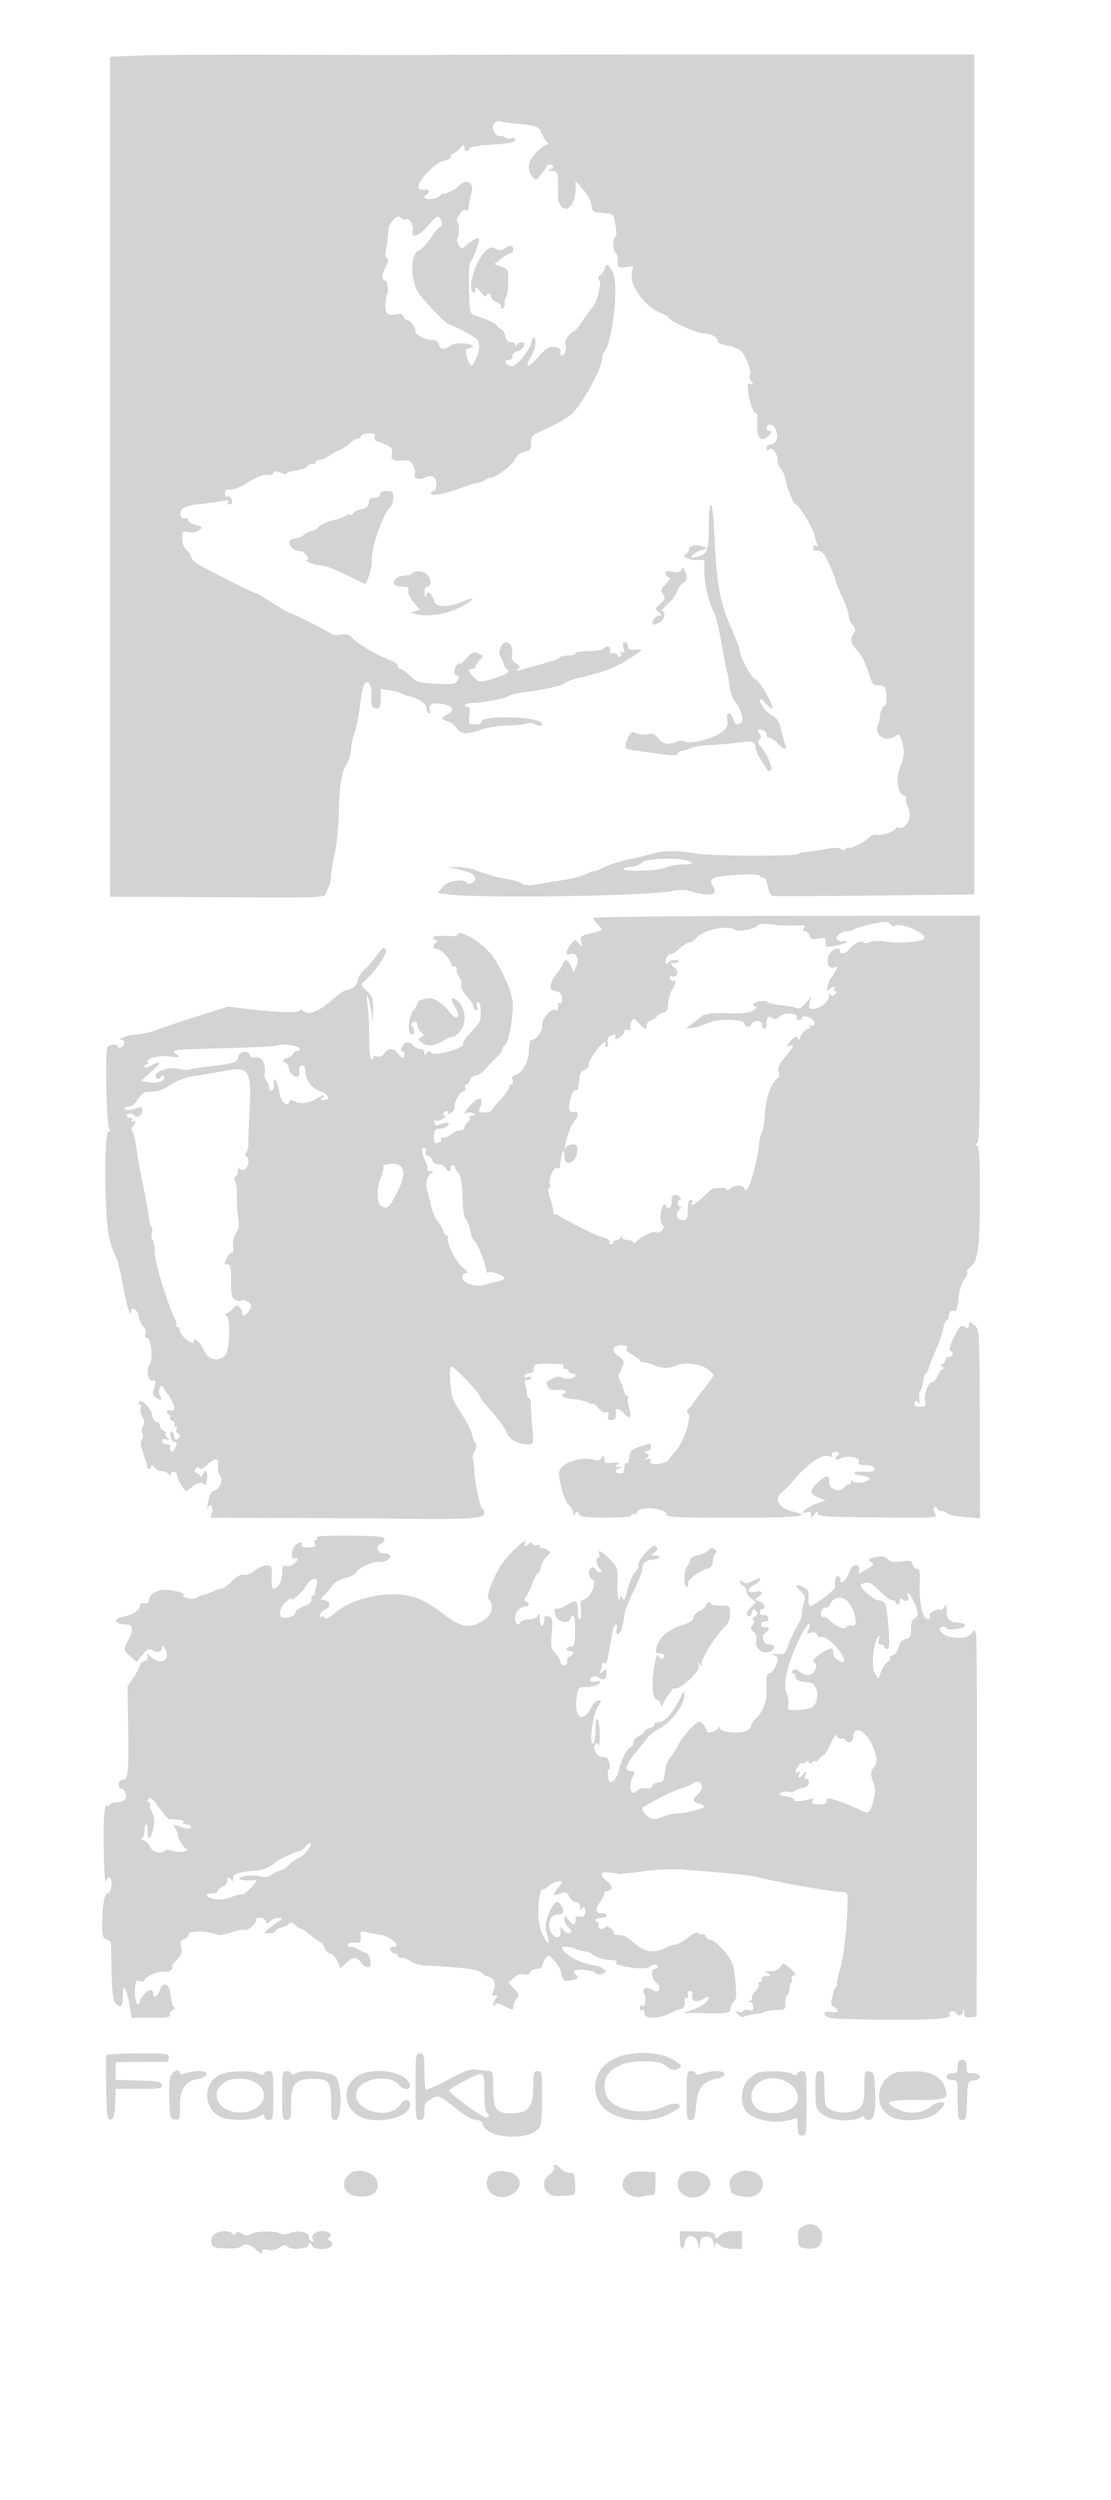 <svg xmlns="http://www.w3.org/2000/svg" width="500" height="1125"><path d="M64 24.953l-14.5.547v378l48.275.267c45.414.252 48.307.163 48.823-1.5.301-.972.965-2.548 1.475-3.503.51-.955.927-3.065.927-4.688 0-1.624.719-6.017 1.598-9.764.879-3.747 1.724-11.987 1.878-18.312.325-13.315 1.147-18.324 3.69-22.5 1.004-1.65 1.828-4.406 1.83-6.124.002-1.719.668-5.007 1.48-7.308.812-2.301 1.911-7.654 2.443-11.896 1.05-8.37 1.834-11.172 3.129-11.172 1.58 0 2.328 2.43 2.065 6.712-.197 3.201.147 4.451 1.354 4.914 2.3.882 2.944-.143 2.918-4.646l-.023-3.946 4.069.62c2.238.34 4.519.946 5.069 1.345.55.399 2.35 1.043 4 1.431 4.406 1.036 7.5 3.344 7.5 5.593 0 1.087.436 1.977.969 1.977.532 0 .762-.562.51-1.25-.984-2.686.994-3.736 5.569-2.955 4.934.843 5.966 3.041 2.202 4.692-2.919 1.281-2.852 2.324.197 3.089 1.346.338 3.157 1.697 4.023 3.019 1.883 2.873 4.644 3.048 11.245.711 2.632-.931 7.935-1.751 11.785-1.822 3.85-.07 7.752-.468 8.672-.883.919-.415 2.645-.234 3.836.403 2.269 1.215 4.031.572 2.425-.884-3.225-2.926-27.261-3.26-26.683-.37.157.784-.902 1.25-2.843 1.25-3.019 0-3.082-.096-2.631-4 .361-3.131.128-4-1.074-4-1.746 0-.691-1.444 1.119-1.531 5.814-.279 15.566-2.001 17.179-3.033 1.1-.704 4.25-1.556 7-1.893 9.343-1.145 16.996-2.832 18.5-4.078.825-.683 3.525-1.709 6-2.28 11.16-2.574 16.421-4.521 22.486-8.324 7.552-4.735 7.528-4.702 3.264-4.508-2.531.114-3.219-.24-3.111-1.603.076-.962-.495-1.75-1.269-1.75-1.024 0-1.227.723-.743 2.649.508 2.027.359 2.46-.636 1.846-.828-.512-1.056-.41-.629.281.369.597.213 1.368-.346 1.714-.559.345-1.016.151-1.016-.431s-.886-1.059-1.969-1.059c-1.339 0-1.784-.48-1.393-1.5.65-1.692-2.128-2.135-3.138-.5-.34.55-3.291 1-6.559 1-3.294 0-5.941.446-5.941 1 0 .55-1.537 1-3.417 1-1.879 0-3.566.396-3.75.88-.284.752-4.382 2.045-17.833 5.628-1.925.512-2.155.422-1-.393 1.284-.906 1.164-1.295-.83-2.7-1.776-1.251-2.182-2.231-1.707-4.123.64-2.551-.834-5.298-2.835-5.284-1.97.013-3.781 5.102-2.406 6.759.655.789 1.293 2.132 1.418 2.984.125.852.819 1.931 1.544 2.399 1.803 1.165-.171 2.418-7.018 4.454-5.231 1.556-5.381 1.543-7.75-.683-2.767-2.6-3.076-3.921-.916-3.921.825 0 1.5-.45 1.5-1s.85-1.85 1.89-2.89c1.853-1.853 1.842-1.911-.554-3.003-2.163-.985-2.781-.743-5.39 2.113-1.62 1.774-2.946 2.883-2.946 2.463 0-.419-.579-.221-1.286.439-1.68 1.57-1.656 4.878.035 4.878 1.018 0 1.072.466.234 2.032-.989 1.848-1.858 1.998-9.576 1.657-7.937-.351-8.7-.581-11.745-3.532-1.792-1.736-3.798-3.157-4.46-3.157-.661 0-1.202-.64-1.202-1.422 0-.783-1.656-1.969-3.68-2.637-4.786-1.58-14.329-7.189-16.713-9.823-1.457-1.61-2.643-1.942-5.377-1.508-1.93.307-3.783.182-4.119-.276-.692-.944-17.212-9.354-18.351-9.342-.407.004-3.899-2.017-7.76-4.492-3.861-2.475-7.304-4.5-7.649-4.5-1.135 0-25.714-12.464-27.555-13.972-.988-.81-1.796-1.978-1.796-2.595 0-.618-.9-1.938-2-2.933-1.258-1.139-2-3.08-2-5.234 0-3.222.164-3.389 2.769-2.817 1.709.376 3.524.058 4.738-.83 1.879-1.374 1.81-1.482-1.52-2.385-1.918-.52-3.367-1.482-3.221-2.137.146-.656-.513-1.058-1.464-.894-.951.163-1.858-.378-2.014-1.203-.589-3.1 1.563-4.409 8.398-5.107 3.748-.383 8.346-1.035 10.219-1.45 2.475-.549 3.211-.439 2.691.401-.416.674-.103 1.156.751 1.156.987 0 1.29-.672.928-2.057-.304-1.161-1.105-1.839-1.84-1.556-.826.317-1.247-.233-1.151-1.504.11-1.458.676-1.865 2.08-1.498 1.164.304 4.458-1.021 8.305-3.341 4.143-2.499 7.104-3.655 8.455-3.301 1.186.31 2.436-.031 2.907-.793.656-1.061 1.355-1.095 3.397-.165 1.415.645 2.572.791 2.572.325s1.897-1.101 4.215-1.412c2.318-.311 4.681-1.197 5.25-1.969.569-.773 1.598-1.215 2.285-.983.688.231 1.25-.067 1.25-.663 0-.595.839-1.083 1.865-1.083s2.938-.838 4.25-1.862c1.312-1.025 3.347-2.164 4.524-2.532 1.176-.369 3.344-1.788 4.819-3.154 1.474-1.367 3.052-2.255 3.506-1.974.455.281 1.084-.162 1.4-.984.34-.886 1.85-1.494 3.712-1.494 2.413 0 3.002.355 2.548 1.538-.36.939.085 1.763 1.143 2.117 6.431 2.147 7.107 2.723 6.54 5.559-.574 2.872.846 3.473 6.97 2.951 1.895-.161 4.169 4.23 3.327 6.425-.708 1.845 2.059 2.52 4.945 1.206 2.011-.917 2.816-.859 3.958.283 1.478 1.477 1.01 5.921-.624 5.921-.485 0-.883.45-.883 1 0 1.637 8.184-.145 17-3.702.825-.333 2.625-.789 4-1.013 1.375-.225 2.928-.831 3.45-1.347.523-.516 1.566-.938 2.32-.938 2.365 0 10.304-6.064 11.272-8.61.599-1.575 1.989-2.646 3.941-3.037 2.644-.528 3.017-1.022 3.017-3.991 0-3.16.388-3.561 5.75-5.96 5.884-2.631 6.748-3.102 11.475-6.241 4.586-3.045 14.775-21.034 14.775-26.086 0-.921.378-2.102.841-2.625 3.804-4.298 6.688-29.2 4.11-35.493-1.63-3.98-3.283-4.967-3.785-2.26-.184.992-1.039 2.351-1.899 3.022-1.119.872-1.269 1.583-.527 2.5 1.138 1.407-1.258 10.469-3.247 12.281-.604.55-2.424 3.025-4.045 5.5s-3.342 4.669-3.823 4.875c-2.35 1.007-4.677 4.387-4.153 6.035.671 2.117-.276 5.09-1.623 5.09-.515 0-.804-.787-.643-1.75.216-1.286-.498-1.84-2.693-2.089-2.501-.284-3.679.436-7.24 4.426-4.827 5.408-6.36 5.408-3.322 0 2.065-3.676 2.76-8.587 1.216-8.587-.459 0-.834.587-.834 1.305 0 3.083-6.743 11.639-9.024 11.45-2.768-.229-4.042-2.755-1.389-2.755 1.129 0 1.803-.66 1.719-1.681-.085-1.023.837-1.92 2.356-2.294 2.724-.669 4.11-4.025 1.662-4.025-.82 0-1.717.563-1.995 1.25-.403 1-.52 1-.583 0-.043-.687-.966-1.25-2.05-1.25-1.352 0-2.217-.944-2.75-3.005-.429-1.652-1.157-2.972-1.62-2.933-.463.039-1.38-.666-2.039-1.568-.659-.901-3.641-2.434-6.626-3.407-5.273-1.719-5.433-1.881-5.634-5.678-.594-11.233-.384-18.675.558-19.811 1.341-1.615 4.243-9.77 3.678-10.335-.576-.576-4.07 1.353-6.069 3.352-1.504 1.505-1.732 1.487-2.989-.232-.748-1.024-1.076-2.316-.728-2.872.974-1.558.977-7.511.003-7.511-.475 0-.174-1.335.669-2.966 1-1.934 2.053-2.766 3.026-2.393 1.073.412 1.492-.117 1.492-1.885 0-1.352.487-3.854 1.082-5.561 1.789-5.133-2.547-7.339-6.082-3.095-.959 1.152-5.507 3.323-6.408 3.06-.5-.146-1.267.314-1.704 1.022-.438.708-2.166 1.342-3.842 1.41-3.006.121-3.993-.889-2.046-2.092 1.794-1.109 1.052-2.482-1.209-2.238-3.723.401-3.134-2.616 1.478-7.568 2.725-2.927 5.536-4.905 7.538-5.305 1.756-.352 3.193-1.258 3.193-2.014 0-.756.432-1.375.961-1.375.529 0 1.879-.985 3-2.189 1.716-1.842 2.039-1.921 2.039-.5 0 1.915 1.631 2.297 2.222.522.244-.73 4.094-1.387 10.254-1.75 7.18-.424 9.991-.964 10.328-1.985.334-1.009-.134-1.245-1.669-.844-1.173.307-2.392.139-2.709-.374-.317-.513-1.305-.809-2.196-.657-2.556.437-4.64-4.39-2.565-5.941.896-.67 1.994-.992 2.44-.717.446.276 3.193.709 6.103.962 10.228.892 11.21 1.256 12.718 4.722.777 1.788 1.9 3.582 2.494 3.986.725.493.658.739-.203.75-.706.008-2.844 1.575-4.75 3.482-3.806 3.805-4.467 7.626-1.906 11.013 1.465 1.94 1.547 1.919 3.932-1 1.339-1.639 2.451-3.318 2.471-3.73.053-1.094 3.036-.921 3.036.177 0 .509-.787 1.132-1.75 1.384-1.077.281-.692.502 1 .573 2.62.111 2.756.364 2.868 5.366.066 2.888.047 5.807-.041 6.489-.255 1.981 1.865 5.261 3.401 5.261 2.287 0 4.519-4.145 4.564-8.473l.041-4.027 3.403 3.852c1.989 2.252 3.53 5.16 3.708 7 .291 2.995.537 3.163 5.051 3.453 3.96.254 4.818.667 5.189 2.5 1.115 5.504 1.234 7.782.432 8.278-1.197.74-1.092 6.159.134 6.917.55.34 1 2.076 1 3.858 0 3.106.143 3.224 3.454 2.837l3.454-.403-.586 3.61c-.897 5.529 6.669 15.305 13.76 17.776 1.605.56 2.918 1.362 2.918 1.783 0 1.299 12.588 7.039 15.438 7.039 3.425 0 6.562 1.661 6.562 3.474 0 .893 1.608 1.645 4.421 2.066 2.593.389 5.23 1.552 6.377 2.812 2.33 2.559 4.614 9.172 3.687 10.672-.361.585-.056 1.803.679 2.707 1.148 1.413 1.105 1.557-.309 1.028-1.407-.527-1.574-.011-1.149 3.563.563 4.733 2.39 9.678 3.576 9.678.437 0 .707 1.013.6 2.25-.73 8.502 1.266 11.602 5.041 7.827 1.59-1.59 1.725-2.077.577-2.077-.825 0-1.5-.675-1.5-1.5 0-2.222 2.759-1.818 4.05.593 1.574 2.942.387 6.907-2.069 6.907-1.161 0-1.981.672-1.981 1.622 0 1.245.313 1.363 1.343.508 1.431-1.187 3.657 2.214 3.657 5.588 0 .894.647 2.339 1.437 3.212.79.873 1.667 2.858 1.948 4.411.785 4.327 3.78 11.659 4.763 11.659 1.222 0 7.407 9.93 8.195 13.157.356 1.462.952 3.448 1.323 4.414.46 1.2.303 1.528-.496 1.034-.702-.434-1.17-.1-1.17.836 0 .857.337 1.506.75 1.441 2.841-.449 4.141.783 6.548 6.205 1.486 3.348 2.702 6.487 2.702 6.975 0 .488 1.35 3.835 3 7.438 1.65 3.603 3 7.516 3 8.696 0 1.181.768 2.995 1.706 4.031 1.392 1.539 1.484 2.239.5 3.815-1.811 2.9-1.499 4.269 1.82 7.987 1.675 1.877 3.827 6.085 4.822 9.43 1.579 5.307 2.092 6.027 4.225 5.924 1.335-.064 2.758.386 3.162 1 1.068 1.623.932 8.838-.154 8.167-.737-.455-2.628 4.695-2.086 5.683.08.147-.305 1.453-.856 2.902-1.956 5.144 3.932 8.358 8.553 4.669.861-.688 1.508.224 2.334 3.292 1.213 4.505 1.05 5.947-1.418 12.594-1.642 4.419-.125 11.31 2.489 11.31.588 0 .869.563.624 1.25-.246.688.223 2.573 1.041 4.191 1.918 3.794-.789 10.003-3.927 9.006-1.009-.32-1.835-.136-1.835.408 0 1.302-6.678 3.482-8.512 2.779-.787-.302-2.152.172-3.033 1.054-2.169 2.168-8.563 5.363-9.534 4.763-.43-.266-1.079-.004-1.441.581-.451.73-1.046.743-1.893.04-.844-.7-3.11-.687-7.161.042-3.259.586-7.051 1.139-8.426 1.228-1.375.088-3.013.494-3.64.901-1.794 1.163-40.255 1.021-46.246-.171-6.606-1.315-14.443-1.38-18.543-.154-1.689.505-6.671 1.714-11.071 2.686-4.4.972-9.568 2.584-11.485 3.582-1.917.997-4.003 1.814-4.636 1.814s-2.397.647-3.92 1.437c-1.523.79-5.962 1.943-9.864 2.561-3.902.619-9.321 1.5-12.041 1.958-3.684.621-5.486.479-7.065-.555-1.165-.764-4.34-1.664-7.054-2-2.714-.336-7.712-1.689-11.106-3.006-3.496-1.357-8.046-2.343-10.5-2.275l-4.329.12 4.5.954c5.645 1.197 7.42 2.116 7.799 4.037.323 1.639-2.765 3.343-3.719 2.053-1.587-2.145-8.596-.989-10.853 1.789l-2.272 2.798 4.272.574c14.208 1.909 89.989.821 101.273-1.455 3.488-.703 6.058-.677 8.5.087 8.359 2.616 12.393 1.735 9.923-2.168-2.432-3.842-.426-4.643 13.327-5.324 4.262-.211 7.75.021 7.75.516 0 .494.67.899 1.488.899.958 0 1.712 1.396 2.114 3.913.396 2.474 1.228 4.037 2.262 4.25.9.185 21.661.112 46.136-.163l44.5-.5v-378l-112 .006c-61.6.003-118.3.079-126 .169-7.7.089-38.3.065-68-.053-29.7-.119-60.525.031-68.5.331m113.067 73.98c-1.137 1.137-2.118 2.854-2.181 3.817-.21 3.229-.767 7.728-1.289 10.43-.299 1.541-.038 2.84.612 3.056.779.26.612 1.417-.539 3.724-1.967 3.943-2.109 5.727-.499 6.264 1.248.416 1.946 4.645 1.026 6.216-.302.517-.621 2.634-.709 4.706-.176 4.149 1.129 5.239 5.082 4.247 1.69-.424 2.596-.125 3.028 1.001.339.883 1.081 1.606 1.649 1.606 1.363 0 3.679 3.105 3.729 5 .046 1.731 4.388 4 7.656 4 1.355 0 2.483.787 2.868 2 .749 2.358 2.291 2.535 5.081.581 1.176-.824 3.617-1.271 5.823-1.066 4.535.422 5.812 1.354 2.898 2.116-1.797.47-1.988.978-1.285 3.428 1.386 4.832 2.159 5.456 3.512 2.834 2.488-4.824 2.807-8.919.816-10.487-2.456-1.936-11.02-6.406-12.272-6.406-.914 0-6.933-6.035-12.617-12.649-4.887-5.688-5.334-19.294-.684-20.784.951-.304 3.261-2.806 5.135-5.56 1.873-2.754 3.786-5.007 4.25-5.007 1.129 0 1.043-2.144-.16-4-.795-1.227-1.717-.635-5.062 3.25-4.555 5.289-7.969 6.376-7.187 2.288.46-2.404-1.886-6.067-3.105-4.848-.327.327-1.25.051-2.052-.614-1.171-.972-1.864-.803-3.524.857m50.255 12.752c-1.713 1.151-2.636 1.217-4.333.309-1.762-.943-2.525-.82-4.186.676-4.716 4.251-8.664 17.062-5.803 18.83.55.34 1.002-.196 1.005-1.191.004-1.424.528-1.171 2.464 1.191 1.352 1.65 2.475 2.438 2.495 1.75.052-1.809 2.036-1.542 2.036.275 0 .838 1.152 1.963 2.56 2.498 1.522.578 2.277 1.432 1.861 2.105-.427.691-.158.943.69.648.764-.266 1.249-1.258 1.078-2.204-.171-.946.093-2.249.586-2.896.493-.647.935-3.732.982-6.856.083-5.503-.012-5.714-3.085-6.809l-3.172-1.13 3-2.435c1.65-1.34 3.563-2.438 4.25-2.441 1.347-.005 1.735-2.597.5-3.335-.412-.246-1.73.211-2.928 1.015M171 222.5c0 .933-.944 1.5-2.5 1.5-1.846 0-2.5.531-2.5 2.031 0 1.992-1.188 2.88-4.502 3.366-.912.134-2.022.832-2.466 1.551-.445.72-1.309.999-1.92.621-.612-.378-1.112-.282-1.112.213s-2.424 1.442-5.387 2.105c-2.963.663-6.183 2.085-7.155 3.159-.972 1.075-2.45 1.954-3.284 1.954-.834 0-2.313.721-3.287 1.602-.974.881-2.921 1.669-4.328 1.75-4.431.256-1.936 5.531 2.656 5.616 1.657.031 4.658 4.001 3.07 4.062-2.165.084 3.639 2.408 6.277 2.513 2.536.101 6.406 1.726 19.632 8.244.781.385 3.308-7.515 3.104-9.706-.557-5.989 4.693-21.226 8.796-25.531.498-.522.906-2.21.906-3.75 0-2.444-.381-2.8-3-2.8-2 0-3 .5-3 1.5m148 14.571c0 10.948-.554 12.281-5.629 13.546-2.527.629-2.716.527-1.58-.853.71-.862 2.51-1.885 4-2.274l2.709-.705-2.395-.914c-2.884-1.1-6.105-.249-6.105 1.613 0 .742-.53 1.526-1.177 1.742-2.488.829.482 2.774 4.236 2.774H317l.012 5.25c.013 5.724 1.841 13.529 4.275 18.25.85 1.65 2.311 7.5 3.246 13 .934 5.5 2.06 11.35 2.502 13 .442 1.65 1.091 5.132 1.444 7.738.352 2.606 1.302 5.4 2.11 6.208 2.693 2.693 4.519 9.299 2.757 9.975-2.222.852-2.311.801-3.346-1.921-1.344-3.535-3.397-3.237-2.672.388.608 3.041-.607 4.705-5.155 7.06-4.26 2.205-11.922 3.772-13.669 2.794-1.04-.582-2.641-.527-4.328.148-3.637 1.456-6.071.901-8.152-1.858-1.345-1.783-2.341-2.169-4.317-1.673-1.412.354-3.748.196-5.191-.353-2.421-.92-2.737-.721-4.128 2.607-1.866 4.467-1.991 4.357 6.282 5.527 14.275 2.018 16.33 2.143 16.33.987 0-.62.705-1.127 1.566-1.127.861 0 2.548-.529 3.75-1.175 1.201-.646 4.884-1.314 8.184-1.483 5.212-.268 13.743-1.028 16.199-1.443 3.353-.567 5.301.277 5.301 2.297 0 1.208 1.221 4.021 2.713 6.25a804.135 804.135 0 0 1 2.934 4.404c.121.193.697.056 1.279-.304 1.125-.696-1.859-7.567-4.681-10.777-1.139-1.297-1.241-2.068-.407-3.074.822-.99.81-1.647-.045-2.502-.638-.638-.917-1.403-.619-1.7.937-.937 3.826.659 3.826 2.114 0 .766.597 1.393 1.326 1.393.729 0 2.382 1.125 3.674 2.5 2.719 2.894 4.549 3.29 3.472.75-.408-.962-1.276-4-1.93-6.75-.846-3.563-1.872-5.343-3.568-6.193-2.835-1.422-5.921-5.211-5.951-7.307-.013-.946.904-.425 2.483 1.412 1.378 1.601 2.751 2.665 3.051 2.364.993-.993-5.731-12.588-7.579-13.072-1.762-.46-6.966-9.99-6.99-12.8-.007-.772-1.595-5.004-3.529-9.404-5.653-12.858-6.93-20.018-8.071-45.25-.633-14-2.388-14.866-2.388-1.179m-12.279 19.214c-.47 1.225-1.464 1.469-4.189 1.027-3.023-.491-3.476-.329-2.945 1.054.345.899 1.113 1.634 1.707 1.634.594 0-.13 1.263-1.609 2.807-2.367 2.471-2.526 3.028-1.327 4.668 1.201 1.642 1.053 2.138-1.248 4.196-2.552 2.282-2.567 2.367-.669 3.831 1.658 1.279 1.7 1.498.285 1.498-.91 0-2.137.9-2.726 2-1.227 2.293-.086 2.652 3.066.965 2.009-1.076 2.714-4.965.899-4.965-.569 0 .56-1.4 2.509-3.111 1.949-1.712 3.816-4.197 4.149-5.524.333-1.326 1.424-2.985 2.423-3.685 2.29-1.604 2.513-2.579 1.279-5.59-.801-1.955-1.105-2.107-1.604-.805M185.5 258c-.34.55-1.886 1-3.437 1-3.03 0-5.643 2.252-4.59 3.956.355.574 2.021 1.044 3.703 1.044 2.449 0 2.964.357 2.588 1.795-.273 1.045.737 3.239 2.417 5.25l2.887 3.455-2.284.556-2.284.557 2.5.68c6.173 1.679 15.882-.203 22.659-4.391 4.702-2.906 3.633-3.385-2.086-.933-5.908 2.532-11.35 2.323-12.205-.469-1.126-3.674-2.678-4.937-3.501-2.847-.582 1.479-.74 1.299-.797-.903-.045-1.758.449-2.75 1.368-2.75 1.9 0 1.612-4.127-.399-5.718-1.876-1.485-5.694-1.65-6.539-.282m103.25 130.227c-.962.975-3.073 1.773-4.691 1.773-1.618 0-3.197.414-3.509.92-.944 1.527 15.594 1.085 18.854-.504 1.597-.779 5.197-1.43 8-1.446 4.426-.027 4.833-.19 3.096-1.239-3.348-2.022-19.63-1.651-21.75.496M267 413.102c0 .494.9 1.798 2 2.898 2.676 2.676 2.711 2.63-2.994 3.999-4.678 1.122-4.959 1.366-4.432 3.849.548 2.586.522 2.602-1.071.652-1.623-1.989-1.644-1.987-3.568.361-2.196 2.679-2.574 5.321-.656 4.586 2.773-1.065 4.588 1.805 3.196 5.053l-1.285 3-1.255-2.75c-1.443-3.16-2.728-3.515-3.615-1-.34.962-1.365 2.65-2.278 3.75-3.025 3.644-4.243 7.501-2.536 8.034l2.994.935c.827.258 1.5 1.631 1.5 3.059 0 1.514-.426 2.327-1.025 1.957-.563-.349-.96-.263-.881.191.336 1.934-.159 3.402-.976 2.897-1.897-1.173-6.118 3.504-6.118 6.777 0 3.067-2.7 6.65-5.011 6.65-.544 0-.989 2.285-.989 5.077 0 4.984-3.713 10.923-6.829 10.923-.541 0-.748.9-.461 2 .293 1.118.031 2-.593 2-.615 0-1.117.637-1.117 1.416 0 .779-1.8 3.347-4 5.706-2.2 2.359-4.001 4.534-4.002 4.834-.002.299-1.315.59-2.919.646-2.715.096-2.851-.072-1.961-2.412 2.105-5.536-1.567-4.791-6.148 1.247-1.31 1.727-1.297 1.873.121 1.343.875-.327 2.225-.193 3 .297 1.128.714 1.048.895-.4.908-.995.008-1.562.414-1.261.902.301.487-.122 1.442-.941 2.122-.819.68-1.489 1.76-1.489 2.401 0 .64-.95 1.236-2.112 1.323-1.161.088-2.884.859-3.829 1.713-.944.855-2.495 1.554-3.447 1.554-.951 0-1.484.399-1.182.886.301.488-.301 1.109-1.339 1.38-1.586.415-1.871-.045-1.79-2.886.076-2.705.505-3.383 2.147-3.395 2.566-.019 5.234-1.637 4.277-2.593-.394-.394-1.806-.221-3.137.386-1.96.893-2.533.807-3.015-.449-.389-1.013-.144-1.378.708-1.052.716.275 2.157-.124 3.202-.888 1.046-.765 1.338-1.389.649-1.389-.687 0-.972-.45-.632-1 .34-.55 1.068-1 1.618-1s.701.483.336 1.074c-.365.59.289.479 1.453-.248 1.164-.727 1.928-1.812 1.698-2.412-.635-1.657 2.461-7.414 3.989-7.414.783 0 1.103-.625.768-1.5-.317-.825-.108-1.5.464-1.5.571 0 1.325-.9 1.674-2s1.507-2 2.574-2 2.949-1.22 4.183-2.71c1.233-1.491 3.481-3.841 4.993-5.223 1.512-1.382 2.75-3.032 2.75-3.667 0-.635.612-1.663 1.36-2.283 1.854-1.539 4.058-15.101 3.262-20.077-.943-5.898-6.267-16.901-10.416-21.525-5.046-5.625-14.21-10.634-14.205-7.765.001.413-2.474.596-5.5.407-3.52-.219-5.501.051-5.501.75 0 .601.54 1.093 1.2 1.093.933 0 .933.267 0 1.2-1.647 1.647-1.504 2.8.348 2.8 1.756 0 6.372 4.853 6.42 6.75.018.688.734 1.25 1.591 1.25s1.289.437.958.972c-.33.534.143 2.106 1.051 3.492.909 1.386 1.395 3.19 1.081 4.009-.329.856.687 2.867 2.39 4.731 1.628 1.783 2.961 3.79 2.961 4.46 0 .67.521 1.54 1.158 1.933.793.491.98.037.593-1.441-.31-1.186-.156-2.156.343-2.156.498 0 .962.675 1.031 1.5.563 6.761.313 7.509-3.907 11.668-2.356 2.321-4.062 4.796-3.792 5.499.747 1.947-12.211 5.757-14.138 4.157-1.132-.94-1.635-.888-2.349.24-.746 1.179-.911 1.123-.924-.314-.009-1.04-.777-1.75-1.893-1.75-1.032 0-2.437-.675-3.122-1.5-1.723-2.076-3.729-1.875-5 .5-.726 1.356-.737 2-.035 2 .569 0 1.035.675 1.035 1.5 0 2.087-1.291 1.872-3-.5-1.838-2.549-4.162-2.55-5.998-.002-.899 1.246-2.11 1.785-3.221 1.432-.988-.313-1.781-.063-1.781.562 0 .619-.424.864-.942.544-.517-.32-.932-4.797-.922-9.95.011-5.152-.298-11.554-.686-14.227-.959-6.601.286-5.1 1.415 1.706l.901 5.435.117-5.327c.101-4.617-.267-5.71-2.761-8.205-2.863-2.863-2.868-2.888-.878-4.673 5.135-4.608 10.726-13.075 9.374-14.197-1.041-.864-1.917-.278-3.954 2.646-1.44 2.066-3.978 5.032-5.641 6.591-1.662 1.559-3.023 3.641-3.023 4.627 0 2.135-2.448 4.368-4.993 4.556-1.005.074-4.129 2.204-6.943 4.735-5.497 4.942-10.207 6.703-12.605 4.713-.802-.666-1.459-.818-1.46-.338-.001 1.185-10.388.97-22.426-.466l-9.928-1.184-13.072 4.099c-7.19 2.255-15.504 5.04-18.475 6.189-2.971 1.149-7.279 2.168-9.574 2.263-3.726.156-9.861 2.365-6.774 2.441 1.757.042 1.562 2.696-.25 3.392-.825.316-1.5.139-1.5-.393 0-1.413-3.747-1.187-4.654.28-1.171 1.895-.391 36.105.84 36.866.657.406.538.811-.323 1.098-2.299.767-1.884 40.323.512 48.787 1.012 3.575 2.299 7.065 2.86 7.756.561.691 1.879 6.049 2.93 11.906 1.695 9.447 3.718 16.142 3.805 12.588.067-2.78 2.846-1.046 3.445 2.15.351 1.869 1.311 3.958 2.134 4.641.857.711 1.244 2.035.906 3.1-.324 1.023-.162 1.859.361 1.859 2.281 0 3.361 9.877 1.345 12.306-1.603 1.931-.405 7.725 1.449 7.013 1.518-.582 1.699 1.03.469 4.18-.534 1.369-.275 2.384.821 3.218 2.441 1.86 3.295 1.515 2.043-.824-.972-1.815.266-5.475 1.294-3.826.148.238 1.204 1.783 2.345 3.433 3.158 4.563 3.77 7.825 1.35 7.193-2.025-.53-2.664.737-.916 1.817.559.346.787 1 .506 1.454-.281.455.19 1.095 1.047 1.424.857.329 1.278 1.051.935 1.605-.342.554-.119 1.007.496 1.007s.809.5.431 1.112c-.378.611-.071 1.493.683 1.958 1.109.686 1.127 1.089.095 2.121-1.033 1.033-1.385.851-1.858-.958-.802-3.065-2.188-2.833-1.596.267.263 1.375 1.091 2.5 1.84 2.5 1.094 0 1.135.498.21 2.528-.798 1.752-1.386 2.151-1.912 1.298-.419-.677-.539-1.589-.268-2.028.271-.439-.434-.798-1.566-.798-1.144 0-2.059-.653-2.059-1.469 0-.981.58-1.251 1.75-.812 1.532.574 1.579.446.378-1.032-.755-.928-.98-1.701-.5-1.717.479-.017.085-.489-.878-1.05-.962-.561-1.75-1.672-1.75-2.47 0-.797-.655-1.45-1.455-1.45-.846 0-1.715-1.359-2.079-3.25-.659-3.432-4.882-7.504-5.965-5.751-.341.55-.157 1.001.409 1.001.565 0 .757.705.426 1.567-.331.863-.001 2.69.733 4.062 1.002 1.872 1.058 2.938.225 4.272-.65 1.04-.757 2.349-.259 3.155.492.797.419 1.897-.174 2.612-.953 1.148-.624 2.905 1.939 10.332.285.825.446 1.837.359 2.25-.088.413.291.75.841.75s1.014-.562 1.032-1.25c.019-.763.549-.569 1.36.5.731.962 2.201 1.75 3.268 1.75 1.067 0 2.48.54 3.14 1.2.933.933 1.2.915 1.2-.083 0-1.433 2.476-.979 2.542.466.065 1.414 3.428 7.417 4.155 7.417.355 0 1.49-.764 2.522-1.698 2.266-2.051 4.993-2.577 5.884-1.136.359.581.842-.569 1.074-2.555.453-3.882-.452-4.685-2.097-1.861-.561.962-1.033 1.22-1.05.573-.016-.647-.693-1.322-1.504-1.5-1.099-.241-1.206-.704-.424-1.823.754-1.076 1.189-1.162 1.54-.301.323.788 1.527.275 3.519-1.5 4.088-3.642 5.414-3.459 5.006.691-.183 1.864.181 3.707.808 4.095 1.65 1.02.188 5.829-1.982 6.517-2.11.67-3.204 2.81-3.577 6.998-.147 1.65-.042 2.207.234 1.238.769-2.702 2.442-.953 1.745 1.823L94.783 683l35.359.106c19.447.058 43.458.209 53.358.334 27.571.351 34.5-.155 34.5-2.516 0-1.058-.36-1.924-.8-1.924-1.036 0-3.427-11.119-3.718-17.288-.123-2.634-.464-5.028-.757-5.321-.293-.293.08-1.714.83-3.159.932-1.796 1.043-3.011.353-3.843-.555-.668-1.238-2.492-1.517-4.052-.28-1.56-2.453-5.762-4.831-9.337-3.825-5.752-4.388-7.335-4.883-13.75-.364-4.708-.196-7.25.479-7.25 1.336 0 12.841 12.025 12.853 13.434.005.586 2.47 3.766 5.478 7.066 3.008 3.3 5.935 7.374 6.504 9.054 1.067 3.148 5.25 5.446 9.915 5.446 2.212 0 2.25-.181 1.64-7.75-.344-4.263-.626-8.987-.626-10.5s-.404-2.75-.898-2.75-.887-.788-.874-1.75c.014-.962-.292-2.763-.678-4-.53-1.695-.305-2.25.913-2.25.89 0 1.617-.436 1.617-.969 0-.532-.675-.709-1.5-.393-.825.317-1.5.078-1.5-.531s.9-1.107 2-1.107 2.056-.45 2.125-1c.069-.55.182-1.562.252-2.25.113-1.116 3.532-1.343 12.432-.826.72.042 1.031.526.691 1.076-.34.55.084 1 .941 1s1.559.45 1.559 1 .675 1 1.5 1 1.5.398 1.5.883c0 1.405-4.147 2.109-6.139 1.043-1.244-.666-2.529-.572-4.088.301-1.25.7-2.427 1.352-2.614 1.448-.188.096-.068 1.035.266 2.088.454 1.433 1.42 1.86 3.841 1.7 3.843-.254 5.466.467 3.62 1.608-1.988 1.228-.683 1.94 4.735 2.583 2.683.318 5.452 1.04 6.153 1.605.701.564 1.548.752 1.883.417.335-.334 1.503.529 2.596 1.919 1.19 1.512 2.59 2.295 3.488 1.951 1.113-.427 1.364-.056.973 1.439-.392 1.5-.039 2.015 1.38 2.015 1.817 0 2.339-.988 1.981-3.75-.251-1.932 1.632-1.481 3.875.927 2.668 2.863 3.438 1.886 2.16-2.739-.569-2.063-.8-4.13-.513-4.594.286-.464.044-.844-.538-.844-.582 0-1.059-.606-1.059-1.346 0-.741-.733-2.816-1.629-4.612-.896-1.795-1.233-3.552-.75-3.903.484-.352.958-1.089 1.055-1.639.097-.55.469-1.754.828-2.676.446-1.144-.165-2.211-1.926-3.365-3.028-1.984-3.336-4.084-.719-4.914 2.321-.737 5.787.438 4.196 1.421-.666.412.303 1.45 2.416 2.588 1.941 1.046 3.529 2.248 3.529 2.673 0 .425.646.773 1.435.773s2.702.511 4.25 1.135c4.396 1.772 7.102 1.852 10.776.317 4.263-1.781 11.862-.574 14.786 2.35l2.017 2.018-2.334 3.34c-1.283 1.837-2.602 3.565-2.93 3.84-.328.275-1.678 2.075-3 4-1.322 1.925-2.846 3.803-3.388 4.174-.621.426-.524 1.227.264 2.176 1.461 1.76-2.805 13.856-5.955 16.885-.993.954-2.22 2.478-2.729 3.386-1.281 2.289-9.429 3.16-8.568.916.45-1.172.137-1.409-1.263-.954-1.547.503-1.608.421-.361-.489 1.333-.972 1.333-1.203 0-2.079-1.284-.843-1.248-.987.25-1 1.048-.009 1.75-.778 1.75-1.917 0-1.84-.155-1.847-4.75-.209-4.197 1.496-4.787 2.07-5.065 4.921-.173 1.775-.735 2.968-1.25 2.65-.514-.318-.935.574-.935 1.981 0 1.892-.521 2.559-2 2.559-2.463 0-2.646-1.685-.25-2.311 1.478-.386 1.44-.477-.25-.588-1.69-.111-1.768-.294-.5-1.181 1.134-.793.585-.96-2.25-.685-3.224.312-3.754.076-3.782-1.686-.028-1.821-.167-1.871-1.251-.449-.772 1.015-1.917 1.356-3.125.932-5.469-1.918-14.936 1.051-15.835 4.968-.706 3.076 2.058 13.179 4.135 15.114 1.159 1.08 2.115 2.734 2.123 3.675.013 1.444.161 1.482.947.239.801-1.267 1.02-1.239 1.573.203.548 1.429 2.315 1.677 12.054 1.692 6.276.01 11.411-.368 11.411-.841s.563-.797 1.25-.721c.688.077 1.343-.311 1.457-.861.617-2.987 13.293-1.94 13.293 1.098 0 1.172 4.922 1.402 29.941 1.402 27.925 0 36.052-.745 27.832-2.55-7.316-1.607-9.863-5.773-5.63-9.21 1.178-.957 2.866-2.602 3.75-3.655 7.69-9.161 14.079-13.577 17.657-12.204.854.328 1.298.182.986-.323-.76-1.23 1.176-2.354 2.571-1.492.774.479.708.93-.221 1.505-.731.451-1.034 1.115-.674 1.475.36.36 1.247.287 1.971-.162 3.028-1.878 9.622-.495 8.247 1.729-.556.901.102 1.085 4.57 1.279 1.507.065 2.5.704 2.5 1.608 0 1.167-1.101 1.441-4.964 1.236-5.33-.283-5.36 1.357-.036 1.937 1.65.18 2.91.777 2.8 1.327-.297 1.478-6.006 2.394-7.239 1.161-.748-.748-1.061-.707-1.061.139 0 .66-.513 1.2-1.14 1.2-.627 0-1.652.702-2.279 1.559-1.739 2.378-6.82.22-6.394-2.715.47-3.238-1.347-3.204-4.957.093-4.075 3.722-4.071 5.289.02 6.923l3.25 1.298-3.998 1.455c-4.552 1.656-8.752 5.126-4.752 3.927 1.736-.521 2.25-.273 2.25 1.084 0 1.595.136 1.578 1.468-.183 1.17-1.547 1.475-1.625 1.5-.386.028 1.361 3.4 1.585 27.071 1.799 26.836.243 27.03.23 25.788-1.759-.688-1.102-.869-2.362-.402-2.8.467-.437 1.05-.232 1.295.455.246.688 1.272 1.25 2.28 1.25 1.008 0 1.983.438 2.167.973.183.534 3.61 1.275 7.616 1.646l7.282.674-.116-42.496c-.111-40.652-.199-42.567-2.044-44.146-2.389-2.046-2.905-2.067-2.905-.116 0 1.206-.413 1.314-1.928.503-1.699-.909-2.253-.368-4.662 4.556-2.125 4.344-2.447 5.765-1.444 6.385.71.439.976 1.305.593 1.926-.383.62-1.084.889-1.556.597-.472-.292-1.147.375-1.498 1.483-.352 1.108-1.172 2.022-1.822 2.03-.699.009-.57.412.317.985.825.533.992.976.371.985-.62.008-1.688 1.365-2.371 3.015-.683 1.65-1.808 3-2.5 3-1.818 0-3.835 5.529-3.094 8.481.57 2.271.338 2.519-2.356 2.519-2.315 0-2.85-.357-2.379-1.584.493-1.285.783-1.332 1.539-.25.634.907.806.302.538-1.892-.217-1.774-.032-3.349.412-3.5.443-.151.97-1.78 1.17-3.621.201-1.84.771-3.64 1.267-4 .497-.359 1.051-1.328 1.232-2.153.18-.825 1.605-4.425 3.166-8s3.151-8.187 3.533-10.25c.382-2.062 1.095-3.75 1.583-3.75.489 0 .889-.9.889-2 0-1.753.973-2.425 3.126-2.16.344.042.924-2.567 1.29-5.798.387-3.422 1.469-6.897 2.591-8.324 1.06-1.348 1.605-2.772 1.212-3.166-.394-.393.17-1.363 1.252-2.155 3.66-2.676 4.498-8.627 4.514-32.064.011-16.767-.289-22.308-1.235-22.75-1-.466-1-.7 0-1.166.976-.456 1.25-11.74 1.25-51.475v-50.891l-87 .077c-50.664.044-87 .452-87 .974m126.235 2.562c-3.446.705-7.129 1.744-8.185 2.309-1.055.565-2.736 1.041-3.734 1.059-3.096.054-6.113 2.852-4.311 3.997.822.522 2.058.744 2.745.492.688-.252 1.25-.08 1.25.383 0 .697-7.339 2.415-9 2.107-.275-.051-.459-1.022-.409-2.157.079-1.805-.342-1.994-3.356-1.505-2.843.462-3.536.218-3.957-1.395-.281-1.075-1.189-1.954-2.017-1.954-1.166 0-1.248-.311-.362-1.378.951-1.146.254-1.34-4.127-1.146-2.9.128-7.641-.077-10.537-.456-3.729-.488-5.569-.323-6.307.567-1.273 1.533-8.408 2.852-10.025 1.853-3.822-2.362-14.566.039-17.842 3.987-.718.865-1.91 1.573-2.649 1.573-.738 0-2.868 1.34-4.733 2.977-1.865 1.638-3.644 2.724-3.954 2.415-.31-.31-1.051.348-1.647 1.462-.716 1.338-.743 2.235-.081 2.644.552.341 1.003.143 1.003-.439s1.238-1.052 2.75-1.044c2.061.012 2.386.246 1.298.934-.799.506-1.811.697-2.25.426-1.542-.953-.779.919.864 2.12 2.049 1.498 1.1 4.735-1.135 3.877-1.119-.43-1.379-.149-.934 1.011.339.883 1.019 1.357 1.512 1.052 1.412-.873 1.045 1.407-.641 3.98-.845 1.289-1.633 4.086-1.75 6.215-.148 2.678-.676 3.87-1.714 3.87-.825 0-2.175.706-3 1.569-.825.864-2.288 1.862-3.25 2.219-.962.357-1.75 1.338-1.75 2.181 0 2.141-.733 1.922-3.476-1.038-2.215-2.39-2.445-2.442-3.317-.75-.515 1.001-.735 2.382-.488 3.07.286.799-.123 1.031-1.135.643-.969-.372-1.584-.077-1.584.758 0 .752-.9 1.929-2 2.616-1.676 1.046-2 .999-2-.295 0-1.246-.395-1.332-2.048-.447-1.418.758-1.859 1.693-1.433 3.035.361 1.135.149 1.939-.511 1.939-.619 0-.848-.45-.508-1 .34-.55.217-1-.274-1-1.531 0-7.226 7.781-7.226 9.874 0 1.113-.882 2.271-2 2.626-1.134.36-2.05 1.58-2.115 2.817-.064 1.201-.22 2.633-.348 3.183-.128.55-.301 1.589-.385 2.309-.083.72-.58 1.044-1.103.721-1.208-.746-3.521 6.797-2.723 8.878.348.905 1.243 1.311 2.136.968 1.888-.724 2.086 1.901.288 3.803-1.666 1.761-3.896 7.602-4.323 11.321-.189 1.65-.105 2.212.188 1.25.316-1.041 1.517-1.75 2.962-1.75 2.128 0 2.399.405 2.177 3.25-.411 5.256-5.754 7.191-5.754 2.083 0-5.039-1.555-1.37-1.917 4.524-.047.768-.719 1.113-1.548.795-1.486-.571-4.021 5.752-2.981 7.435.263.426.045 1.043-.484 1.37-.593.366-.406 2.172.484 4.695.795 2.255 1.446 4.969 1.446 6.033 0 1.063.419 1.674.931 1.358.512-.317 1.183-.168 1.491.331.597.966 16.593 9.106 18.78 9.556 2.788.575 4.761 1.821 4.233 2.675-.304.492-.076.895.506.895s1.059-.45 1.059-1 .637-1 1.417-1c.779 0 1.643-.562 1.921-1.25.403-1 .52-1 .583 0 .043.688 1.204 1.25 2.579 1.25 1.375 0 2.5.482 2.5 1.071 0 .59.718.354 1.595-.523 2.446-2.446 7.117-4.596 8.681-3.995 1.94.744 4.559-2.419 2.868-3.464-.746-.461-1.068-2.209-.82-4.456.43-3.907 1.66-5.943 2.378-3.939.767 2.143 3.018.295 2.56-2.103-.524-2.741 1.669-3.961 3.533-1.966.742.795.845 1.375.244 1.375-.571 0-1.039.675-1.039 1.5s.482 1.5 1.071 1.5c.59 0 .384.688-.457 1.529-1.983 1.983-1 4.471 1.767 4.471 1.906 0 2.164-.544 2.143-4.5-.016-3.054.397-4.5 1.285-4.5.72 0 1.031.45.691 1-1.45 2.347 1.847.72 5.067-2.5 1.925-1.925 3.822-3.545 4.216-3.599 4.042-.56 6.217-.428 6.217.376 0 .532.748.35 1.662-.405 2.189-1.808 5.686-1.751 6.431.106 1.275 3.176 5.171-8.961 6.57-20.464.266-2.193.841-4.443 1.277-5 .435-.558 1.043-4.505 1.349-8.772.522-7.251 3.259-14.456 5.917-15.575.435-.183.516-1.425.181-2.761-.464-1.848.254-3.482 3.002-6.836 4.059-4.954 4.383-5.796 1.861-4.851-1.591.596-1.614.479-.25-1.282 2.242-2.895 3.363-3.464 4.208-2.134.581.914.765.901.777-.053.021-1.721 3.677-5.237 4.592-4.417.409.367.377.035-.071-.738-.529-.911-.434-1.168.27-.733 1.349.833 2.333-.582 1.408-2.025-.999-1.56-5.184-2.693-5.184-1.404 0 .587-.702 1.067-1.559 1.067s-1.31-.403-1.006-.895c1.431-2.315-5.63-2.767-7.891-.506-1.184 1.184-1.941 1.316-2.914.509-1.661-1.379-2.63-.436-2.63 2.559 0 1.283-.45 2.333-1 2.333s-1-.874-1-1.943c0-2.07-4.143-2.128-4.83-.067-.529 1.588-3.17 1.179-3.17-.49 0-1.746-11.219-2.175-15.203-.581-5.09 2.035-6.401 2.437-8.797 2.697-2.422.263-2.437.226-.5-1.159 1.1-.786 3.051-2.336 4.335-3.443 2.376-2.049 4.325-2.298 15.898-2.024 4.243.1 6.949-.354 8.473-1.422 1.231-.862 1.689-1.568 1.017-1.568-.673 0-1.223-.401-1.223-.892 0-1.364 5.036-2.323 6.374-1.213.65.54 3.419 1.197 6.154 1.46 2.735.263 5.803.806 6.819 1.206 1.349.531 2.5-.054 4.263-2.167l2.414-2.894-.62 2.75c-.545 2.413-.325 2.75 1.799 2.75 2.85 0 6.79-3.349 6.812-5.789.01-1.098.279-1.303.75-.572.533.826 1.09.757 2.024-.25.83-.893.898-1.389.191-1.389-.604 0-.82-.45-.48-1 .88-1.423-.856-1.24-2.371.25-1.025 1.008-1.13.67-.546-1.75.399-1.65 1.038-3.225 1.421-3.5.383-.275 1.266-1.581 1.963-2.902 1.092-2.072 1.054-2.32-.278-1.809-2.667 1.023-4.12-1.834-2.689-5.288 1.171-2.827 5-4.359 5-2.001 0 1.634 2.783 1.137 4.205-.75 1.871-2.481 5.579-4.409 6.284-3.267.36.582 1.431.555 2.807-.072 1.435-.654 4.265-.694 7.971-.113 5.154.808 15.2.068 16.483-1.215 2.134-2.134-10.046-7.754-12.936-5.968-.615.38-1.612.033-2.216-.772-.942-1.254-1.99-1.279-7.363-.179M190.25 449.706c-1.238.238-2.25.893-2.25 1.456 0 .562-.9 2.167-2 3.565-2.058 2.616-2.786 9.669-1.105 10.708 1.402.867 2.085-2.055.785-3.355-.884-.884-.806-1.387.328-2.096 1.136-.71 1.569-.402 1.813 1.292.176 1.223.995 2.747 1.82 3.385 1.319 1.022 1.296 1.275-.193 2.108-1.527.855-1.467 1.104.614 2.562 2.54 1.779 5.875 1.365 9.869-1.223 1.336-.866 3.117-1.582 3.956-1.591.839-.009 2.511-1.476 3.715-3.26 2.533-3.752 1.734-9.738-1.715-12.859-2.576-2.331-3.539-1.043-1.522 2.036 3.451 5.268 1.246 7.637-2.376 2.551-2.025-2.844-6.933-6.148-8.689-5.849-.44.075-1.812.331-3.05.57m-65.389 20.767c-.311.31-9.294.812-19.963 1.114-30.123.852-28.262.625-25.148 3.061 1.524 1.193 1.106 1.293-3.25.777-5.258-.623-11.055.869-10.001 2.573.34.551.142 1.002-.44 1.002S65 479.462 65 480.026c0 .577 1.352.326 3.093-.574 1.701-.88 3.274-1.418 3.496-1.196.388.388-.1.907-5.574 5.933l-2.486 2.282 3.932.639c3.893.633 7.801-1.254 6.021-2.908-.416-.386-.958-.137-1.204.554-.247.691-.86 1.002-1.363.691-3.618-2.236 3.916-5.726 9.595-4.445 2.134.482 4.288.623 4.786.315.499-.308 4.349-.946 8.555-1.416 11.546-1.292 12.987-1.748 13.338-4.217.358-2.513 4.37-3.276 5.244-.998.297.774 1.109 1.333 1.804 1.242 3.718-.486 5.369 1.956 4.879 7.223-.135 1.458.233 2.947.819 3.309.586.362 1.065 1.569 1.065 2.682 0 1.19.516 1.842 1.25 1.581.688-.244 1.143-1.406 1.012-2.583-.503-4.521 1.703-1.884 2.321 2.774.632 4.761 3.634 7.758 4.738 4.73.306-.838.921-.852 2.298-.052 2.31 1.341 6.998.79 9.764-1.148 1.134-.794 2.524-1.437 3.09-1.429.565.009.352.452-.473.985-1.232.796-1.128.972.583.985 3.474.025 2.333-2.693-1.686-4.019-3.463-1.143-5.993-4.451-6.473-8.466-.066-.55-.188-1.548-.272-2.219-.083-.67-.777-.978-1.541-.685-.767.294-1.176 1.351-.913 2.356.262 1.002-.016 2.127-.619 2.499-1.34.828-4.079-1.743-4.079-3.83 0-.837-.787-1.962-1.75-2.501-1.553-.869-1.441-1.097 1-2.025 1.512-.575 2.75-1.507 2.75-2.07 0-.564.713-1.025 1.583-1.025.871 0 1.398-.562 1.172-1.25-.412-1.253-8.832-2.339-9.894-1.277M100.5 482.018c-2.2.452-7.346 1.321-11.435 1.931-5.282.787-8.736 1.969-11.922 4.08-2.467 1.634-5.646 3.038-7.064 3.119l-4.333.25c-.964.056-2.645 1.564-3.735 3.352-1.18 1.935-2.796 3.25-3.996 3.25-1.108 0-2.015.388-2.015.862 0 .942 3.47.732 6.25-.377 1.316-.526 1.75-.203 1.75 1.301 0 2.16-2.56 3.735-3.527 2.17-.782-1.265-3.473-1.231-3.473.044 0 .55.702 1 1.559 1 .924 0 1.268.47.846 1.155-.443.715-.275.883.44.44 1.466-.905 1.511.649.062 2.098-.736.736-.773 1.698-.115 2.95.538 1.021 1.283 4.332 1.656 7.357.372 3.025 1.298 8.425 2.056 12 2.047 9.648 3.603 18.208 3.772 20.75.082 1.237.493 2.25.912 2.25.419 0 .492 1.35.162 3-.33 1.65-.206 3.001.275 3.002.481.002.915 2.364.963 5.25.082 4.866 5.557 22.945 9.043 29.858.724 1.435 1.028 2.898.676 3.25-.352.352-.115.64.526.64.642 0 1.167.815 1.167 1.812 0 .997 1.35 2.81 3 4.03 1.65 1.22 3 1.754 3 1.188 0-2.575 2.739-.626 4.526 3.22 2.18 4.694 6.167 5.85 9.712 2.814 2.204-1.887 2.661-18.042.512-18.094-.687-.017-.35-.54.75-1.162 1.1-.622 2.374-1.758 2.831-2.525.987-1.657 3.669.053 3.669 2.339 0 .758.257 1.378.571 1.378 1.15 0 3.429-2.899 3.429-4.361 0-1.521-3.68-3.292-4.707-2.265-.306.305-1.397.106-2.424-.444-1.569-.84-1.869-2.199-1.869-8.465 0-5.969-.301-7.465-1.5-7.465-1.831 0-1.837-.122-.152-3.371.742-1.429 1.684-2.268 2.094-1.864.409.404.607-.886.439-2.867-.183-2.162.372-4.635 1.388-6.186 1.309-1.997 1.519-3.567.924-6.899-.424-2.372-.691-6.563-.593-9.313.098-2.75-.223-5.76-.713-6.689-.549-1.04-.507-1.928.11-2.309.552-.341 1.039-1.606 1.082-2.811.043-1.205.29-1.676.548-1.047.258.629 1.251.939 2.208.689 1.919-.502 2.737-4.862 1.101-5.872-.666-.412-.692-1.052-.073-1.8.528-.639.923-2.286.877-3.661-.045-1.375.216-8.35.581-15.5.924-18.086-.273-19.857-11.821-17.482m89.5 35.809c0 1.069.652 3.201 1.449 4.737s1.22 3.162.941 3.614c-.28.452.28.822 1.242.822 1.597 0 1.608.109.131 1.25-1.698 1.312-2.452 5.201-1.501 7.75.308.825 1.082 3.75 1.72 6.5.638 2.75 1.977 5.9 2.974 7 .998 1.1 2.121 3.013 2.496 4.25.376 1.237 1.129 2.25 1.674 2.25.546 0 .757.38.47.844-1.071 1.733 3.286 10.694 6.507 13.383 2.496 2.084 2.879 2.773 1.54 2.773-1.274 0-1.691.638-1.463 2.237.369 2.579 6.372 4.095 10.776 2.722a76.11 76.11 0 0 1 5.294-1.395c1.512-.331 2.75-1 2.75-1.485 0-1.134-5.947-3.23-7.115-2.508-.487.301-.919.183-.962-.262-.332-3.513-3.853-12.524-5.369-13.741-.732-.587-1.648-2.867-2.034-5.066-.387-2.198-1.217-4.315-1.844-4.702-.627-.388-1.255-3.764-1.395-7.503-.365-9.705-.744-11.945-2.355-13.886-.784-.945-1.313-1.987-1.176-2.315.137-.328-.312-.596-1-.596-.687 0-1.137.563-1 1.25.354 1.772-1.695 1.557-2.388-.25-.317-.825-1.623-1.5-2.902-1.5-1.447 0-2.565-.755-2.96-2-.349-1.1-1.265-2-2.036-2-.79 0-1.167-.611-.864-1.399.295-.769.056-1.696-.532-2.059-.618-.382-1.068.16-1.068 1.285m-14.769 5.971c-1.798.182-3.021.733-2.718 1.223.303.49-.139 2.541-.981 4.557-2.168 5.189-2.028 12.086.272 13.317 2.542 1.36 3.514.447 7.085-6.651 4.437-8.824 3.169-13.139-3.658-12.446m-32.756 168.161c.354.573.181 1.041-.385 1.041-.565 0-.768.675-.452 1.5.602 1.567.43 1.656-3.638 1.869-1.518.079-2.402-.36-2.25-1.119.313-1.566-.797-1.553-2.756.032-1.987 1.608-2.316 6.779-.384 6.037 1.838-.705 1.767.447-.146 2.36-.845.844-2.42 1.304-3.5 1.022-1.7-.445-1.964.002-1.964 3.321 0 3.614-1.963 6.978-4.073 6.978-.511 0-.816-2.362-.678-5.25.238-4.987.126-5.253-2.249-5.309-1.375-.033-3.811 1.013-5.414 2.323-1.74 1.423-3.695 2.179-4.851 1.877-1.305-.341-3.056.613-5.369 2.926-1.888 1.888-4.099 3.433-4.913 3.433-.814 0-2.262.417-3.217.927-1.693.904-4.509 1.905-5.996 2.131-.407.061-1.19.484-1.74.938-1.218 1.007-6.672.091-5.994-1.006.619-1.001-1.165-1.668-6.628-2.479-4.602-.683-8.878 1.711-8.878 4.971 0 .865-.767 1.255-2 1.018-1.164-.224-2 .153-2 .902 0 2.072-3.209 4.293-7.25 5.017-5.273.945-4.372 3.581 1.225 3.581 2.777 0 3.183 2.658.999 6.546-2.556 4.551-2.503 5.095.776 7.915l2.749 2.365 2.672-3.163c2.216-2.625 2.982-2.977 4.5-2.071 2.322 1.386 4.325.728 4.344-1.425.01-1.144.427-.882 1.328.833 2.585 4.921-1.933 7.616-6.226 3.715-1.885-1.713-2.299-1.83-1.828-.516.409 1.142-.03 1.901-1.34 2.317-1.072.34-1.951 1.151-1.953 1.801-.003.651-1.265 3.083-2.805 5.405l-2.801 4.221.291 18.779c.314 20.269-.02 23.278-2.583 23.278-1.003 0-1.669.799-1.669 2 0 1.1.548 2 1.218 2 .67 0 1.522.956 1.893 2.125.762 2.401-.811 3.836-4.231 3.86-1.205.008-2.474.472-2.819 1.031-.346.559-1.047.758-1.559.441-.888-.548-1.323 4.831-1.297 16.043.023 9.873.607 19.967 1.055 18.25.878-3.36 2.93-1.924 2.501 1.75-.226 1.932-.973 3.5-1.669 3.5-1.53 0-2.495 5.323-2.51 13.844-.01 5.507.253 6.412 1.989 6.866 1.202.315 2.008 1.374 2.019 2.657.181 20.117.561 24.641 2.207 26.288 2.262 2.261 3.047 1.311 3.047-3.688 0-6.733 1.94-2.91 3.442 6.783l.504 3.25h8.859c7.093 0 8.754-.273 8.333-1.371-.289-.754.275-1.678 1.254-2.054 1.172-.45 1.395-.92.652-1.379-.62-.383-1.297-2.718-1.504-5.189-.442-5.277-3.174-6.817-4.748-2.677-1.123 2.954-3.065 4.403-3.065 2.288 0-2.807-2.074-2.793-4.29.029-1.216 1.548-2.097 3.16-1.96 3.584.138.423-.149.769-.637.769-1.056 0-1.74-4.389-1.292-8.295.258-2.249.698-2.675 2.25-2.183 1.061.337 1.929.154 1.929-.408 0-1.54 6.731-4.418 8.967-3.833 1.078.282 2.481-.116 3.119-.884.637-.768.795-1.397.349-1.397-.445 0 .445-1.309 1.977-2.909 2.265-2.363 2.663-3.471 2.127-5.913-.544-2.476-.297-3.12 1.401-3.659 1.133-.359 2.06-1.318 2.06-2.131 0-1.602 8.613-1.529 12.372.106 1.166.507 3.645.176 6.572-.877 2.586-.93 5.364-1.436 6.174-1.125 1.532.588 6.184-3.857 5.134-4.906-.322-.322.404-.586 1.613-.586s2.452.663 2.764 1.474c.498 1.299.74 1.299 2.04 0 .81-.811 2.454-1.45 3.652-1.422 2.14.052 2.135.084-.267 1.75-1.345.934-3.37 2.471-4.5 3.415-2.039 1.704-2.034 1.717.696 1.75 1.513.018 2.75-.408 2.75-.948 0-.539 1.237-1.284 2.75-1.654 1.512-.37 3.06-1.148 3.439-1.729.451-.691 1.342-.465 2.579.654 1.039.94 2.304 1.711 2.811 1.712.506.002 2.496 1.351 4.421 2.998 1.925 1.647 3.849 2.996 4.275 2.998.426.001 1.202 1.127 1.725 2.502.523 1.375 1.621 2.5 2.44 2.5 1.294 0 3.669 3.005 4.15 5.25.088.413.216.995.285 1.295.069.3 1.27-.6 2.67-2 3.176-3.175 4.791-3.204 7.21-.129 2.614 3.323 5.095 1.904 3.685-2.107-.544-1.545-1.427-2.75-1.964-2.677-.537.072-1.864-.491-2.949-1.25-1.084-.76-2.798-1.382-3.809-1.382-1.037 0-1.551-.46-1.182-1.059.36-.583 1.85-.92 3.31-.75 2.354.274 2.632-.009 2.456-2.509-.187-2.677-.037-2.782 3-2.1 1.759.395 4.155.83 5.324.966 4.646.543 10.524 5.452 6.528 5.452-1.448 0-1.914.461-1.516 1.5.317.825 1.203 1.5 1.969 1.5s1.393.45 1.393 1 .8 1 1.777 1c.978 0 2.856.755 4.173 1.677 1.317.923 4.455 1.768 6.972 1.879 14.807.652 23.657 1.773 24.744 3.136.641.803 1.766 1.551 2.5 1.662 3.474.526 4.611 3.962 2.462 7.438-.475.769-.107 1.208 1.013 1.208 1.368 0 1.492.267.559 1.2-.66.66-1.193 1.897-1.185 2.75.012 1.141.224 1.222.804.308.609-.958 1.636-.81 4.485.642 3.408 1.737 3.696 1.752 3.696.183 0-.935.644-2.574 1.432-3.642 1.285-1.742 1.174-2.212-1.079-4.578l-2.511-2.638 2.319-2.16c1.563-1.457 3.063-1.975 4.601-1.589 1.519.382 2.477.064 2.867-.951.322-.839 1.662-1.525 2.978-1.525 1.316 0 2.393-.589 2.393-1.309s.636-2.178 1.412-3.24c1.37-1.873 1.494-1.844 4.094.961 1.475 1.592 2.888 4.031 3.14 5.421.663 3.657.947 3.88 4.31 3.387 3.069-.451 3.902-1.572 2.028-2.73-.559-.346-.781-1.01-.492-1.476.748-1.212 8.616-.458 9.459.907.455.737 1.507.845 2.965.306 2.037-.754 2.101-.968.654-2.169-.883-.733-2.385-1.408-3.338-1.5-6.321-.609-15.232-5.353-15.232-8.11 0-.792 4.076-.477 5.816.45.926.493 2.809 1.056 4.184 1.25 1.375.193 2.725.577 3 .852 1.67 1.67 5.458 3 8.545 3 2.128 0 3.323.405 2.955 1-.34.55-.254 1.034.191 1.077.445.042 1.709.315 2.809.606 4.711 1.249 10.751 1.466 11.792.425 1.38-1.38 3.708-1.448 3.708-.108 0 .55-.635 1-1.412 1-1.951 0-1.326 4.74.834 6.319 2.653 1.94 1.045 5.122-1.638 3.242-2.559-1.792-5.047-.98-3.949 1.289.438.907.711 2.213.606 2.9a84.916 84.916 0 0 0-.316 2.309c-.069.582-.575.781-1.125.441s-1 .11-1 1 .45 1.34 1 1c.55-.34 1 .309 1 1.441 0 2.743 5.88 2.774 11.5.059 2.2-1.063 4.563-1.947 5.25-1.966 1.096-.03 1.728-2.008 1.368-4.284-.065-.413.38-.75.989-.75s.848-.675.531-1.5c-.357-.932.006-1.5.961-1.5 1.048 0 1.346.597.939 1.882-.83 2.614 2.144 3.557 5.103 1.618 1.297-.851 2.345-1.198 2.327-.773-.078 1.891-2.815 4.072-6.968 5.554l-4.5 1.605 4 .009c2.2.004 5.913.036 8.25.071 7.877.116 8.836-.117 8.992-2.191.082-1.086.792-2.492 1.578-3.125 1.162-.935 1.27-2.702.577-9.444-.795-7.737-1.132-8.626-5.031-13.25-2.299-2.726-4.96-4.956-5.916-4.956-.955 0-2.02-.739-2.367-1.643-.346-.904-.916-1.358-1.265-1.009-.348.349-1.174.187-1.833-.361-.841-.697-2.331-.096-4.98 2.009-2.079 1.652-4.506 3.007-5.393 3.01-.886.004-2.901.679-4.476 1.5-5.079 2.649-9.758 1.943-14.191-2.14-2.642-2.434-4.859-3.612-6.713-3.566-1.522.037-2.606-.24-2.409-.616.588-1.118-3.189-4.209-3.846-3.148-.994 1.61-3.756 1.134-3.115-.536.316-.825.139-1.5-.393-1.5-.533 0-.969-.45-.969-1s1.125-1 2.5-1 2.5-.45 2.5-1-.873-1-1.941-1c-2.993 0-3.388-1.73-1.122-4.911 1.135-1.594 2.063-3.391 2.063-3.993 0-.603.337-1.103.75-1.111 3.066-.063 3.527-1.98.961-3.997-5.352-4.21-3.612-5.409 5.289-3.645.275.055 5.034-.512 10.575-1.26 5.957-.804 13.314-1.114 18-.757 20.976 1.596 31.224 2.667 34.425 3.597 5.393 1.569 31.009 6.179 35.5 6.389 3.983.187 4 .205 3.924 4.188-.228 11.88-1.631 24.783-3.344 30.75-1.067 3.712-1.69 6.75-1.387 6.75.304 0 .085.563-.486 1.25-.57.688-1.067 1.59-1.104 2.004-.037.415-.364 1.937-.726 3.382-.475 1.889-.199 2.884.982 3.545 2.686 1.503 1.866 2.814-1.359 2.169-3.378-.676-4.125.978-1.158 2.565 1.95 1.044 43.597 1.401 50.837.436 3.031-.404 4.032-.941 3.643-1.954-.615-1.602 2.215-1.955 3.178-.397.955 1.545 2.305 1.185 2.811-.75.334-1.28.488-1.128.573.566.096 1.916.592 2.262 2.866 2l2.75-.316.165-84.5c.09-46.475-.072-85.725-.362-87.223-.516-2.672-.557-2.686-2.164-.743-1.659 2.006-4.274 2.44-9.536 1.582-3.846-.627-6.528-4.616-3.103-4.616.825 0 1.5.368 1.5.817 0 .45 1.912.562 4.25.25 5.135-.685 5.594-2.439.759-2.898-4.003-.38-4.96-1.46-5.024-5.669-.039-2.547-.201-2.733-1.077-1.229-.567.974-1.444 1.516-1.949 1.204-1.253-.775-5.149 1.409-4.471 2.506.3.484.138 1.132-.358 1.439-2.489 1.538-4.591-6.556-4.201-16.17.201-4.955-.052-6.25-1.221-6.25-.811 0-1.709-.897-1.996-1.994-.457-1.746-1.085-1.917-5.06-1.372-3.512.482-4.919.242-6.219-1.058-1.219-1.219-2.54-1.497-4.807-1.011-3.927.84-4.439 1.315-2.626 2.435.793.49 1.23 1.052.971 1.248-1.459 1.106-5.976 3.752-6.404 3.752-.278 0-.263-.629.033-1.399.72-1.878-1.478-3.123-2.937-1.664-.64.64-1.179 1.478-1.198 1.863-.02.385-.598 1.713-1.286 2.95-1.288 2.32-3.372 3.121-2.929 1.125.137-.619-.312-1.331-1-1.583-1.07-.393-1.782 2.109-1.391 4.891.16 1.136-10.111 8.9-11.264 8.515-.591-.197-.939-1.925-.774-3.84.254-2.95-.111-3.669-2.39-4.707-3.612-1.646-4.014-.922-1.064 1.917 1.951 1.878 2.252 2.803 1.531 4.7-.494 1.299-.898 3.517-.898 4.929 0 1.412-1.012 4.173-2.25 6.137-1.238 1.963-2.962 5.612-3.833 8.107-1.531 4.39-1.71 4.533-5.5 4.386-2.154-.084-2.905.065-1.667.33 1.238.265 2.25 1.105 2.25 1.865 0 2.445-2.279 6.478-3.661 6.478-1.38 0-1.662 1.73-1.354 8.319.2 4.282-1.865 9.357-4.938 12.139-1.126 1.018-2.047 2.468-2.047 3.222 0 .753-1.238 1.841-2.75 2.418-3.301 1.259-11.244.265-11.265-1.409-.011-.852-.224-.873-.75-.074-1.149 1.744-5.235 2.744-5.235 1.281 0-.681-.731-2.046-1.625-3.034-1.548-1.711-1.794-1.634-5.262 1.652-2 1.896-4.509 5.144-5.573 7.217-1.065 2.073-2.799 4.753-3.854 5.957-1.055 1.203-2.149 4.24-2.432 6.75-.442 3.921-.832 4.562-2.777 4.562-1.245 0-2.542.726-2.882 1.614-.419 1.091-1.424 1.461-3.101 1.14-1.406-.269-2.97.115-3.61.886-2.741 3.303-4.406-1.236-2.16-5.89 1.222-2.532 1.167-2.75-.698-2.75-3.291 0-2.412-3.167 2.462-8.878 2.469-2.892 4.832-5.852 5.25-6.578.419-.725 2.787-2.45 5.262-3.831 5.177-2.89 11.019-10.657 10.96-14.572-.037-2.45-.179-2.362-1.969 1.224-3.371 6.753-6.875 10.635-9.601 10.635-1.379 0-2.238.437-1.908.971.33.534-.544 1.257-1.941 1.608-1.398.351-2.541 1.049-2.541 1.551s-1.125 1.425-2.5 2.052c-1.375.626-2.5 1.967-2.5 2.979 0 1.011-.406 1.839-.901 1.839-1.396 0-4.728 6.21-5.478 10.207-.675 3.6-3.1 6.647-4.319 5.428-.86-.859-1.049-5.635-.224-5.635.976 0-.179-4.978-1.195-5.15a30.338 30.338 0 0 0-2.133-.25c-1.935-.155-3.822-3.25-3.111-5.103.51-1.328.81-1.395 1.485-.331.52.82.845-.784.845-4.166 0-3.025-.436-6.175-.969-7-.689-1.066-.974.148-.985 4.191-.008 3.13-.453 5.962-.989 6.293-2.002 1.237-.509-12.001 1.794-15.903 1.948-3.301 2.001-3.693.466-3.398-.955.184-2.215 1.295-2.8 2.469-4.254 8.533-8.514 5.627-6.865-4.684.534-3.342.947-3.818 3.25-3.753 3.377.096 7.129-1.088 7.129-2.251 0-.496-.653-.65-1.452-.344-2.3.883-4.14-.709-2.124-1.837 1.11-.622 2.157-.545 3.085.224 1.807 1.501 3.491.445 3.491-2.188 0-1.812-.206-1.896-1.687-.691-1.485 1.208-1.605 1.153-1-.46.378-1.007.687-2.271.687-2.809 0-.537.437-.707.971-.377.954.59 1.323-.506 2.522-7.482l1.164-6.75c.309-1.788.993-3.25 1.52-3.25s.684.862.35 1.916c-.335 1.054-.164 2.19.378 2.525 1.002.619 3.079-5.345 3.089-8.868.003-1.06 1.806-5.646 4.006-10.191 2.2-4.545 4.007-9.078 4.015-10.073.025-2.961 1.375-4.231 4.774-4.49 3.585-.273 4.451-1.819 1.02-1.819-2.139 0-2.145-.034-.25-1.433 1.367-1.009 1.629-1.749.885-2.505-.749-.761-1.694-.478-3.256.977-2.931 2.731-5.599 6.883-4.884 7.599.317.316-.229 1.439-1.213 2.494-1.547 1.661-2.311 3.559-4.763 11.84-.383 1.296-.547 1.296-1.366 0-.778-1.23-.934-1.239-.947-.055-.008.779-.304 1.128-.656.775-.353-.352-.564-3.719-.469-7.481.167-6.59.043-6.974-3.407-10.525-3.713-3.823-5.842-4.784-4.845-2.186.317.825.048 1.5-.598 1.5-1.341 0-.377 4.11 1.202 5.125.616.396.589.862-.074 1.271-.575.355-1.463-.102-1.975-1.015-.511-.914-1.439-1.347-2.061-.962-1.636 1.01-1.391 4.544.361 5.217 2.781 1.067-1.211 9.364-4.505 9.364-.595 0-.807 1.626-.515 3.951.273 2.172.053 4.224-.488 4.559-.582.359-.985-.985-.985-3.284 0-5.123-.672-5.592-4.568-3.184-1.793 1.108-3.637 1.949-4.096 1.868-1.852-.326-2.132.207-1.448 2.763.839 3.138 5.728 4.491 6.736 1.864 1.37-3.569 2.384-1.059 2.209 5.463-.162 6.037-.439 7-2.011 7-1.002 0-1.822.45-1.822 1s.675 1 1.5 1c1.964 0 1.932 1.62-.047 2.38-.851.326-1.413 1.387-1.25 2.357.4 2.375-2.572 2.299-3.03-.078-.195-1.012-1.274-2.76-2.398-3.884-1.79-1.79-1.972-2.883-1.474-8.827.462-5.505.283-6.894-.948-7.366-2.216-.851-2.353-.772-2.353 1.359 0 1.068-.45 2.219-1 2.559-.588.363-1.013-.746-1.03-2.691-.024-2.53-.25-2.933-.964-1.712-.53.906-2.346 1.637-4.2 1.689-1.796.052-3.425.57-3.619 1.154-.618 1.854-2.036 1.142-2.367-1.19-.385-2.707 1.945-5.75 4.402-5.75 2.032 0 2.403-1.606.528-2.288-.999-.363-.998-.832.006-2.333.691-1.034 1.531-2.554 1.867-3.379.336-.825 1.118-2.737 1.738-4.25.62-1.513 1.432-2.75 1.804-2.75.372 0 .962-1.303 1.312-2.896.35-1.593 1.507-3.684 2.57-4.647 1.821-1.647 1.833-1.824.205-3.015-.952-.696-2.072-1.053-2.491-.794-.419.258-.761-.055-.761-.696 0-.641-.646-.918-1.435-.615-.79.303-1.617.013-1.838-.643-.292-.868-.895-.787-2.209.298-1.676 1.385-1.753 1.313-1.068-1 .889-3.001-9.215 6.99-11.797 11.664-3.655 6.617-5.749 12.525-4.847 13.67 2.489 3.158 1.962 6.614-1.401 9.179-6.414 4.892-10.872 4.221-19.905-2.996-2.2-1.757-6.25-4.27-9-5.584-10.695-5.108-29.68-2.032-39.451 6.392-2.059 1.775-3.607 2.51-3.836 1.823-.211-.634-.795-.898-1.298-.587-.503.311-.915-.064-.915-.833 0-.77 1.171-1.932 2.602-2.584 2.821-1.286 1.848-4.136-1.413-4.136-1.216 0-1.076-.457.629-2.045 1.207-1.125 2.887-3.101 3.733-4.392.928-1.417 3.261-2.782 5.881-3.442 2.389-.601 4.592-1.74 4.895-2.532.764-1.989 7.645-5.105 10.461-4.736 2.545.334 5.51-1.561 4.642-2.966-.301-.488-1.646-.887-2.989-.887-2.777 0-3.505-3.378-.941-4.362.825-.316 1.5-1.223 1.5-2.015 0-1.185-2.751-1.463-15.584-1.572-10.573-.09-15.378.202-14.941.908m176.32 5.675c-.866.865-3.086 1.883-4.934 2.261-1.965.401-3.361 1.293-3.361 2.146 0 .802-.562 2.054-1.25 2.78-1.549 1.638-1.667 9.179-.143 9.179.609 0 .863-.635.566-1.411-.579-1.507 5.465-6.088 8.89-6.738 1.298-.247 2.049-1.354 2.277-3.356.187-1.644.771-3.255 1.298-3.58.557-.344.387-1.064-.407-1.723-1.035-.859-1.741-.753-2.936.442m-180.888 15.799c-1.868 3.167-6.907 7.482-6.907 5.916 0-.384-1.125.359-2.5 1.651-3.046 2.862-3.39 7-.582 7 2.94 0 5.082-1.071 5.082-2.542 0-.731 1.575-1.898 3.5-2.594 3.199-1.157 3.95-2.011 3.618-4.114-.065-.413.257-.75.715-.75.459 0 .876-.562.928-1.25.052-.687.388-2.2.747-3.362 1.192-3.854-2.321-3.82-4.601.045m200.708-1.916c-2.176 1.135-3.22 1.226-4.25.371-1.019-.846-1.365-.841-1.365.021 0 .635.675 1.413 1.5 1.729.825.317 1.5 1.402 1.5 2.412s.95 2.502 2.111 3.315l2.112 1.479-2.112 2.267c-2.301 2.47-2.586 3.477-1.225 4.319.488.301 1.148-.452 1.468-1.674.475-1.818.814-1.985 1.863-.921 1.046 1.059.924 1.565-.658 2.732-1.068.788-1.401 1.433-.742 1.433.914 0 .9.491-.059 2.061-1.053 1.726-.989 2.26.394 3.288 1.055.784 1.48 2.127 1.176 3.717-.717 3.751 2.824 6.641 6.232 5.088 2.779-1.266 2.449-3.154-.552-3.154-2.531 0-3.777-3.99-1.622-5.196 2.154-1.205 2.062-2.967-.136-2.598-1.019.171-1.75-.332-1.75-1.206 0-.834.801-1.434 1.804-1.352 1.185.097 1.687-.417 1.463-1.5-.189-.917-1.1-1.518-2.053-1.354-1.005.172-1.714-.345-1.714-1.25 0-.849.45-1.544 1-1.544 1.974 0 .952-2.78-1.25-3.4-2.101-.591-2.134-.722-.5-1.977 2.626-2.016 2.114-2.946-1.25-2.273-3.779.756-4.137-1.511-.5-3.168 1.375-.627 2.5-1.599 2.5-2.161 0-1.29.055-1.298-3.385.496m49.192 1.303c-2.083.836 4.927 7.209 8.201 7.456 2.538.191 3.144 2.202 3.907 12.974.476 6.723.326 8.75-.648 8.75-.697 0-1.267-.45-1.267-1s-.705-1-1.567-1c-1.161 0-1.391-.585-.888-2.25.433-1.433.336-1.887-.269-1.25-2.185 2.304-3.327 13.774-1.629 16.364l1.603 2.447 1.427-3.395c.786-1.867 2.089-3.765 2.897-4.217.807-.452 1.239-1.193.958-1.647-.28-.453.338-1.046 1.373-1.317 1.093-.286 2.162-1.763 2.548-3.52.458-2.087 1.423-3.218 3.106-3.64 2.081-.523 2.441-1.205 2.441-4.625 0-2.644.512-4.209 1.5-4.588.825-.317 1.5-1.277 1.5-2.133 0-2.232-3.223-9.229-4.251-9.229-.477 0-.589.45-.249 1 1.081 1.749-.522 3.227-2.089 1.926-1.116-.926-1.411-.832-1.411.452 0 .892-.45 1.622-1 1.622s-1-.487-1-1.083-.533-.906-1.185-.689c-.652.218-3.153-1.545-5.559-3.916-4.405-4.343-5.353-4.735-8.449-3.492m-13.975 8.649c-.618 1.357-1.458 2.262-1.865 2.011-1.455-.9-3.379 2.508-2.125 3.762.637.637 1.158.825 1.158.419 0-.406.908.107 2.017 1.14 3.541 3.3 7.005 4.781 7.878 3.369.421-.681 1.516-.949 2.435-.597 3.596 1.38 1.133-8.978-2.807-11.808-2.224-1.596-5.576-.743-6.691 1.704m-56.197 1.04c-.318.829-1.716 2.027-3.107 2.66-1.39.634-2.528 1.918-2.528 2.855 0 1.182-1.639 2.218-5.36 3.388-5.885 1.851-10.126 5.584-11.177 9.838-.58 2.345-.37 2.75 1.429 2.75 2.15 0 2.845 1.426 1.193 2.447-.503.311-1.116 0-1.363-.691-.905-2.535-1.961.31-2.736 7.373-.776 7.067-.001 11.871 1.916 11.871.523 0 1.14.788 1.37 1.75.375 1.568.502 1.542 1.225-.25.444-1.1 1.526-2.835 2.405-3.855.879-1.02 1.585-2.145 1.568-2.5-.016-.355.567-.508 1.297-.341 2.538.583 11.359-7.804 10.697-10.172-.49-1.756-.394-1.867.547-.632.938 1.232 1.072 1.243.752.061-.516-1.909 5.299-11.665 9.573-16.061 2.645-2.72 3.376-4.28 3.283-7-.117-3.434-.199-3.5-4.369-3.488-2.337.006-4.25-.331-4.25-.75 0-1.362-1.77-.803-2.365.747m42.682 13.824c-5.566 10.921-8.274 22.011-6.281 25.734.636 1.189.977 3.388.758 4.886-.389 2.65-.276 2.718 4.153 2.511 6.38-.299 7.909-1.178 8.617-4.955.798-4.252-.945-7.509-4.017-7.509-3.419 0-5.547-1-5.547-2.607 0-.766-.54-1.393-1.2-1.393-.909 0-.919-.281-.042-1.158.876-.876 1.558-.824 2.81.215 2.926 2.428 5.988 2.212 7.228-.509.707-1.552.769-2.699.166-3.071-1.695-1.048-1.052-2.063 2.973-4.698 4.118-2.696 5.065-2.63 5.065.352 0 1.741 3.671 4.532 4.659 3.543 1.818-1.817-7.485-12.062-10.057-11.075-.739.284-1.599-.15-1.912-.964-.366-.955-1.339-1.278-2.742-.911-1.943.508-2.056.346-1.059-1.517.614-1.147.769-2.3.344-2.563-.425-.263-2.187 2.298-3.916 5.689m24.933 42.385c-.687.247-1.25 1.536-1.25 2.865 0 2.478-2.303 3.354-3.542 1.349-.363-.588-1.262-.838-1.997-.556-.734.282-1.517-.249-1.739-1.181-.262-1.105-1.326.221-3.053 3.805-1.457 3.025-2.654 5.113-2.659 4.639-.006-.473-.895.202-1.977 1.5-1.081 1.299-1.981 1.968-2 1.489-.018-.48-.708-.313-1.533.372-1.197.993-1.5.993-1.5 0s-.303-.993-1.5 0c-.825.685-1.514.852-1.532.372-.04-1.111-2.968 2.713-2.968 3.878 0 .477.526.543 1.17.145.787-.486.961-.178.531.941-.833 2.172.205 2.127 1.991-.086 1.293-1.603 1.356-1.55.753.625-.448 1.613-.304 2.156.448 1.691.674-.416 1.107.131 1.107 1.4 0 1.519-.819 2.248-3.021 2.688-1.661.332-3.237.954-3.501 1.381-.264.428-1.343.552-2.397.276-1.055-.276-2.681-.074-3.614.448-1.353.757-.854 1.083 2.465 1.614 2.344.375 3.896 1.096 3.553 1.651-.619 1.001 6.11.334 7.935-.787.506-.311.633.184.281 1.099-.52 1.355.006 1.664 2.83 1.664 2.483 0 3.469-.445 3.469-1.567 0-1.144.608-1.399 2.25-.942 3.3.917 9.834 3.459 13.089 5.093 3.619 1.816 4.11 1.456 5.685-4.169 1.007-3.597 1.038-5.355.137-7.847-1.536-4.246-1.466-5.574.4-7.635 3.345-3.697-3.886-17.805-8.311-16.215m-73.8 24.113c-.522.458-2.876 1.38-5.231 2.05-3.218.915-14.114 6.447-16.993 8.626-.785.594 1.164 3.364 3.096 4.398 1.768.946 2.964.873 5.915-.36 2.034-.85 5.057-1.545 6.717-1.545 3.676 0 12.046-2.153 12.046-3.099 0-.376-1.125-.967-2.5-1.312-3.137-.787-3.139-1.64-.012-4.577 3.285-3.086.341-7.138-3.038-4.181M66.5 810c-.34.55-.115 1 .5 1s.869.403.564.896c-.304.493.104 2.163.907 3.711 1.325 2.553 1.3 4.363-.131 9.643-.779 2.873-2.157 1.982-1.933-1.25.114-1.65-.156-3-.6-3-.444 0-.807 1.313-.807 2.917 0 1.604-.562 3.143-1.25 3.421-.757.305-.569.535.474.583.949.043 2.425 1.434 3.282 3.09 1.419 2.744 4.904 3.43 7.319 1.44.179-.148 1.667.117 3.307.587 1.683.482 3.938.47 5.175-.028 1.347-.542 1.602-.908.662-.947-1.12-.046-4.901-6.563-3.808-6.563.098 0-.401-1.081-1.108-2.402-1.172-2.188-1.12-2.332.581-1.621 3.539 1.48 6.366 1.764 6.366.64 0-.615-.927-1.117-2.059-1.117-1.132 0-1.781-.45-1.441-1 .53-.858-1.839-1.365-6.072-1.298-.59.009-2.615-2.149-4.5-4.796-3.558-4.995-4.387-5.591-5.428-3.906m71.006 20.994c-.999 1.103-2.221 2.006-2.716 2.006-1.279 0-10.19 4.111-10.79 4.978-.948 1.37-5.506 3.471-8 3.688-8.947.779-11 1.454-11.079 3.645-.043 1.204-.306 1.627-.583.939-.278-.687-.965-1.25-1.528-1.25-.563 0-.786.619-.496 1.376.31.809-.469 1.829-1.893 2.478-1.332.607-2.421 1.563-2.421 2.125 0 .561-1.125 1.021-2.5 1.021-3.758 0-3.005 1.815 1.07 2.579 2.341.439 4.97.12 7.638-.928 2.237-.879 4.385-1.403 4.772-1.164.386.239 2.237-1.161 4.112-3.112 1.964-2.044 2.772-3.46 1.908-3.342-3.825.521-8.458-.118-7-.965 2.117-1.23 6.042-1.503 9.156-.637 1.82.506 3.455.215 5.198-.927 1.398-.916 3.239-1.768 4.091-1.893.852-.125 2.494-1.241 3.648-2.48 1.154-1.24 3.157-2.656 4.451-3.148 2.345-.891 6.153-5.619 5.252-6.52-.261-.262-1.292.427-2.29 1.531M250.5 846.787c-1.1.231-2.835 1.161-3.855 2.066-1.02.906-2.145 1.495-2.5 1.309-1.113-.583-2.272 8.11-1.788 13.416.255 2.793 1.402 6.618 2.549 8.5 2.298 3.769 2.757 2.398.909-2.714-1.506-4.165 3.457-15.58 5.729-13.177 2.774 2.934 2.653 5.429-.262 5.369-3.601-.074-5.329 4.12-3.277 7.954 1.731 3.234 4.587 2.865 4.258-.551-.217-2.25-.122-2.31 1.11-.709 1.415 1.838 3.627 2.37 3.627.872 0-.482-.675-1.437-1.5-2.122-.825-.685-1.476-2.202-1.448-3.372.053-2.122.058-2.121 1.622.122 1.96 2.809 3.326 2.884 3.326.183 0-1.567.454-1.924 1.876-1.472 1.336.424 2.029.012 2.406-1.432.586-2.24-.812-3.783-1.618-1.785-.278.691-.542.243-.585-.994-.052-1.489-.701-2.25-1.918-2.25-1.012 0-2.35-1.119-2.973-2.486-.998-2.191-1.448-2.366-3.799-1.472-3.55 1.35-3.84.801-1.289-2.442 2.377-3.022 2.292-3.419-.6-2.813m100.681 38.294c-.76 1.218-2.382 1.945-4.439 1.989-2.719.059-2.919.209-1.242.93 1.1.473 1.438.947.75 1.055-.687.107-1.812.272-2.5.365-.687.094-1.137.713-1 1.375.137.663-.227 1.205-.809 1.205-.582 0-.791.434-.464.964.328.529-.337 1.896-1.477 3.036-1.14 1.14-1.829 2.468-1.53 2.951.298.483-.023 1.106-.714 1.385-.998.402-.999.522-.006.585.688.043 1.25 1.009 1.25 2.146 0 1.582-.45 1.925-1.916 1.46-1.054-.335-2.193-.16-2.532.389-.339.548-1.389.727-2.334.398-1.601-.557-1.605-.478-.064 1.162.968 1.03 2.171 1.441 2.9.991.685-.424 2.763-.906 4.617-1.073 1.854-.166 3.924-.65 4.6-1.075.676-.425 3.029-.784 5.229-.796 3.791-.022 3.996-.18 3.92-3.023-.043-1.65.338-3.279.848-3.619.51-.341.996-1.803 1.08-3.25.083-1.446.475-2.63.871-2.63.395-.001.459-.676.143-1.501-.317-.825-.078-1.5.531-1.5 1.82 0 1.165-1.367-1.758-3.669-2.695-2.121-2.782-2.126-3.954-.25M47.833 924.984c-.183.541-.196 7.319-.03 15.063.272 12.606.481 14.045 2 13.756 1.359-.259 1.756-1.665 1.993-7.063l.295-6.74h10.528c9.487 0 10.495-.173 10.193-1.75-.289-1.508-1.752-1.789-10.574-2.035L52 935.93V928l10.75-.118c5.912-.066 11.313-.046 12 .043.688.09 1.25-.757 1.25-1.881 0-1.961-.567-2.044-13.917-2.044-8.232 0-14.052.402-14.25.984M187 939c0 14.333.089 15 2 15 1.665 0 2-.667 2-3.974 0-3.413.428-4.196 3.029-5.541 3.448-1.783 3.342-1.826 11.613 4.682 3.61 2.841 7.169 4.833 8.633 4.833 1.606 0 2.668.675 2.988 1.898 1.803 6.894 22.201 7.71 25.775 1.031.529-.989.962-7.002.962-13.363 0-10.899-.115-11.566-2-11.566-1.811 0-2 .667-2 7.045 0 9.154-2.296 11.955-9.8 11.955-6.977 0-8.2-1.69-8.2-11.329 0-6.625-.239-7.676-1.75-7.709-.963-.021-3.441-.283-5.507-.582-3.175-.461-5.207.237-13.119 4.502-5.149 2.776-9.646 4.763-9.993 4.416-.347-.347-.631-4.156-.631-8.465 0-7.166-.17-7.833-2-7.833-1.911 0-2 .667-2 15m89.5-12.627c-8.208 3.863-11.068 12.736-6.493 20.139 4.608 7.455 20.571 9.994 30.797 4.899 2.858-1.425 5.196-2.951 5.196-3.393 0-1.859-3.383-1.863-7.018-.009-8.364 4.267-22.955 1.735-25.785-4.476-4.154-9.118 2.975-16.009 16.524-15.971 5.893.016 7.779.432 10.254 2.262 2.455 1.814 3.424 2.033 5.083 1.145 2.029-1.086 2.025-1.116-.387-3.013-6.116-4.811-19.691-5.574-28.171-1.583M431 930c0 2.533-.389 3-2.5 3-1.556 0-2.5.567-2.5 1.5s.944 1.5 2.5 1.5c2.481 0 2.5.067 2.5 9 0 8.274.158 9 1.961 9 1.777 0 1.988-.823 2.25-8.75.288-8.721.298-8.751 3.039-9.066 3.845-.443 3.63-3.184-.25-3.184-2.667 0-3-.333-3-3 0-2.333-.444-3-2-3s-2 .667-2 3m-354.511 5.25c-.331 1.788-.464 6.625-.295 10.75.282 6.908.484 7.525 2.556 7.82 2.139.303 2.25-.008 2.25-6.296 0-7.718 2.22-10.912 8.388-12.069 4.749-.891 4.881-3.455.177-3.455-1.889 0-4.589.439-6 .975-1.667.634-2.565.634-2.565 0 0-2.755-3.948-.764-4.511 2.275m22.826-1.786c-7.903 3.437-8.114 15.003-.348 19.019 3.713 1.92 13.66 1.96 17.283.07 2.391-1.247 2.75-1.246 2.75.006 0 .793.9 1.441 2 1.441 1.879 0 2-.667 2-11 0-10.174-.144-11-1.917-11-1.054 0-2.088.515-2.297 1.143-.286.858-.915.858-2.518 0-2.921-1.563-13.064-1.371-16.953.321M127 943c0 10.333.121 11 2 11 1.822 0 2-.667 2-7.477 0-8.888 1.947-11.023 10.052-11.023 6.967 0 7.948 1.311 7.948 10.622 0 7.211.169 7.878 2 7.878 3.085 0 3.022-16.765-.073-19.566-2.512-2.273-14.471-3.284-17.796-1.504-1.401.75-2.131.786-2.131.105 0-.569-.9-1.035-2-1.035-1.879 0-2 .667-2 11m35.378-9.563c-8.446 3.676-8.66 14.78-.367 19.069 6.444 3.332 19.448 1.242 22.006-3.537 2.005-3.747-1.5-5.627-3.756-2.015-4.706 7.535-21.927 2.822-19.855-5.434 1.548-6.169 14.627-8.502 19.024-3.394 2.745 3.189 6.379 2.255 4.547-1.169-2.487-4.648-14.507-6.606-21.599-3.52M309 943c0 10.048.161 11 1.855 11 1.563 0 1.953-1.064 2.472-6.75.703-7.689 3.01-10.66 9.177-11.817 4.652-.872 4.697-3.433.061-3.433-1.889 0-4.692.478-6.229 1.062-1.972.75-2.899.75-3.149 0-.194-.584-1.216-1.062-2.27-1.062-1.773 0-1.917.826-1.917 11m32-10.296c-.825.3-2.738 1.699-4.25 3.108-3.198 2.98-3.847 10.177-1.252 13.882 3.227 4.607 14.534 6.566 21.752 3.77 1.493-.578 1.75-.074 1.75 3.429 0 3.44.325 4.107 2 4.107 1.908 0 2-.667 2-14.5 0-13.623-.116-14.5-1.917-14.5-1.054 0-2.088.515-2.297 1.143-.286.858-.915.858-2.518 0-2.155-1.153-12.489-1.45-15.268-.439m26 7.707c0 8.165.09 8.487 3.077 11 3.351 2.82 12.978 3.7 16.989 1.554 1.333-.714 1.934-.714 1.934 0 0 .569.88 1.035 1.955 1.035 2.485 0 3.267-3.837 2.851-14-.282-6.908-.484-7.525-2.556-7.82-2.16-.306-2.25-.022-2.25 7.095 0 8.395-1.07 10.105-7.01 11.207-3.666.679-8.908-.756-10.204-2.795-.416-.653-.762-4.45-.771-8.437-.014-6.578-.2-7.25-2.015-7.25-1.841 0-2 .667-2 8.411m36-7.707c-8.822 3.21-10.033 15.642-1.931 19.831 5.465 2.827 17.004 1.727 20.883-1.989 1.676-1.606 3.048-3.286 3.048-3.733 0-1.559-4.099-.798-6.188 1.148-3.211 2.991-9.929 3.64-14.458 1.395-7.133-3.535-5.607-4.356 8.094-4.356 13.803 0 14.595-.353 12.819-5.717-1.577-4.764-6.554-7.295-14.165-7.204-3.631.043-7.277.325-8.102.625m-194.25 3.859c-3.713 1.906-6.725 3.796-6.695 4.201.08 1.07 14.063 11.454 16.165 12.004 1.885.493 2.474-1.221.78-2.268-.55-.34-1-4.416-1-9.059 0-9.84.206-9.732-9.25-4.878m-106.508-.121c-6.86 3.091-6.124 10.891 1.268 13.427 7.852 2.695 16.636-2.167 15.084-8.349-1.283-5.114-10.157-7.87-16.352-5.078m242.258-.77c-5.825 1.537-8.245 7.952-4.666 12.371 2.679 3.309 11.418 3.851 15.975.991 8.364-5.249-.84-16.124-11.309-13.362m-95.167 39.753c.317.825-.479 2.096-1.893 3.023-4.798 3.143-2.485 9.917 3.337 9.775 8.691-.211 8.348.028 8.021-5.598-.263-4.526-.539-5.092-2.364-4.843-1.137.155-2.894-.633-3.905-1.75-2.12-2.342-3.999-2.699-3.196-.607m-92.678 3.404c-4.117 4.549-1.022 9.671 5.845 9.671 5.078 0 7.5-1.797 7.5-5.566 0-5.347-9.559-8.288-13.345-4.105m63.862-.204c-2.601 2.601-1.594 7.586 1.866 9.236 7.136 3.404 15.307-4.401 9.539-9.111-2.719-2.22-9.238-2.291-11.405-.125m61.498.36c-4.779 4.779.614 11.211 7.804 9.309 1.475-.39 3.244-.596 3.931-.458.875.176 1.25-1.347 1.25-5.077v-5.33l-5.485-.229c-4.365-.183-5.897.182-7.5 1.785m24.556-.414c-2.466 2.467-1.99 7.108.925 9.018 6.527 4.277 15.838-3.255 10.555-8.538-2.513-2.513-9.168-2.791-11.48-.48m23.337.521c-1.386 1.386-1.897 2.822-1.514 4.25.318 1.187.585 2.441.592 2.787.031 1.39 6.059 3.02 8.879 2.401 3.716-.817 5.385-2.739 5.385-6.205 0-5.295-9.08-7.495-13.342-3.233m30.71 23.198c-1.289.942-1.677 2.356-1.441 5.25.31 3.801.476 3.973 4.143 4.275 4.792.394 6.68-1.132 6.68-5.402 0-4.859-5.232-7.158-9.382-4.123m-264.022 3.016c-1.098.803-1.653 2.248-1.441 3.75.315 2.235.85 2.47 6.241 2.748 3.242.168 6.37-.17 6.95-.75 1.712-1.712 4.184-1.219 7.008 1.398 2.017 1.869 2.646 2.081 2.646.892 0-1.182.632-1.402 2.606-.907 1.683.423 3.492.074 5.107-.984 1.809-1.186 2.803-1.337 3.594-.546 1.716 1.716 8.45 1.35 9.494-.516.828-1.48.951-1.48 1.519 0 .837 2.183 8.223 2.241 9.056.071.344-.895-.065-1.789-.977-2.139-1.153-.442-1.246-.799-.355-1.35 1.892-1.17.131-2.973-2.903-2.973-3.28 0-5.208 1.662-4.393 3.786.389 1.012.19 1.294-.578.819-.644-.398-1.17-1.363-1.17-2.145 0-2.015-4.81-2.97-8.31-1.649-1.891.714-3.584.781-4.695.187-2.337-1.252-11.009-1.006-13.219.374-1.334.833-2.307.778-3.91-.224-1.638-1.023-2.306-1.054-2.875-.133-.531.859-.935.885-1.425.092-.937-1.516-5.79-1.395-7.97.199m209.404 2.73c0 4.481 1.699 5.426 2.184 1.214.476-4.145 5.058-3.95 5.892.25l.595 3 .414-3c.335-2.419.897-3 2.905-3 1.958 0 2.628.642 3.132 3 .353 1.65.695 2.143.76 1.095.11-1.782.236-1.798 1.947-.25 1.086.983 3.522 1.655 6 1.655H334v-8h-4c-2.602 0-4.667.667-5.908 1.908-1.833 1.833-1.926 1.836-2.386.075-.411-1.569-1.572-1.838-8.093-1.872l-7.613-.04v3.965" fill="#d3d3d3" fill-rule="evenodd"/></svg>